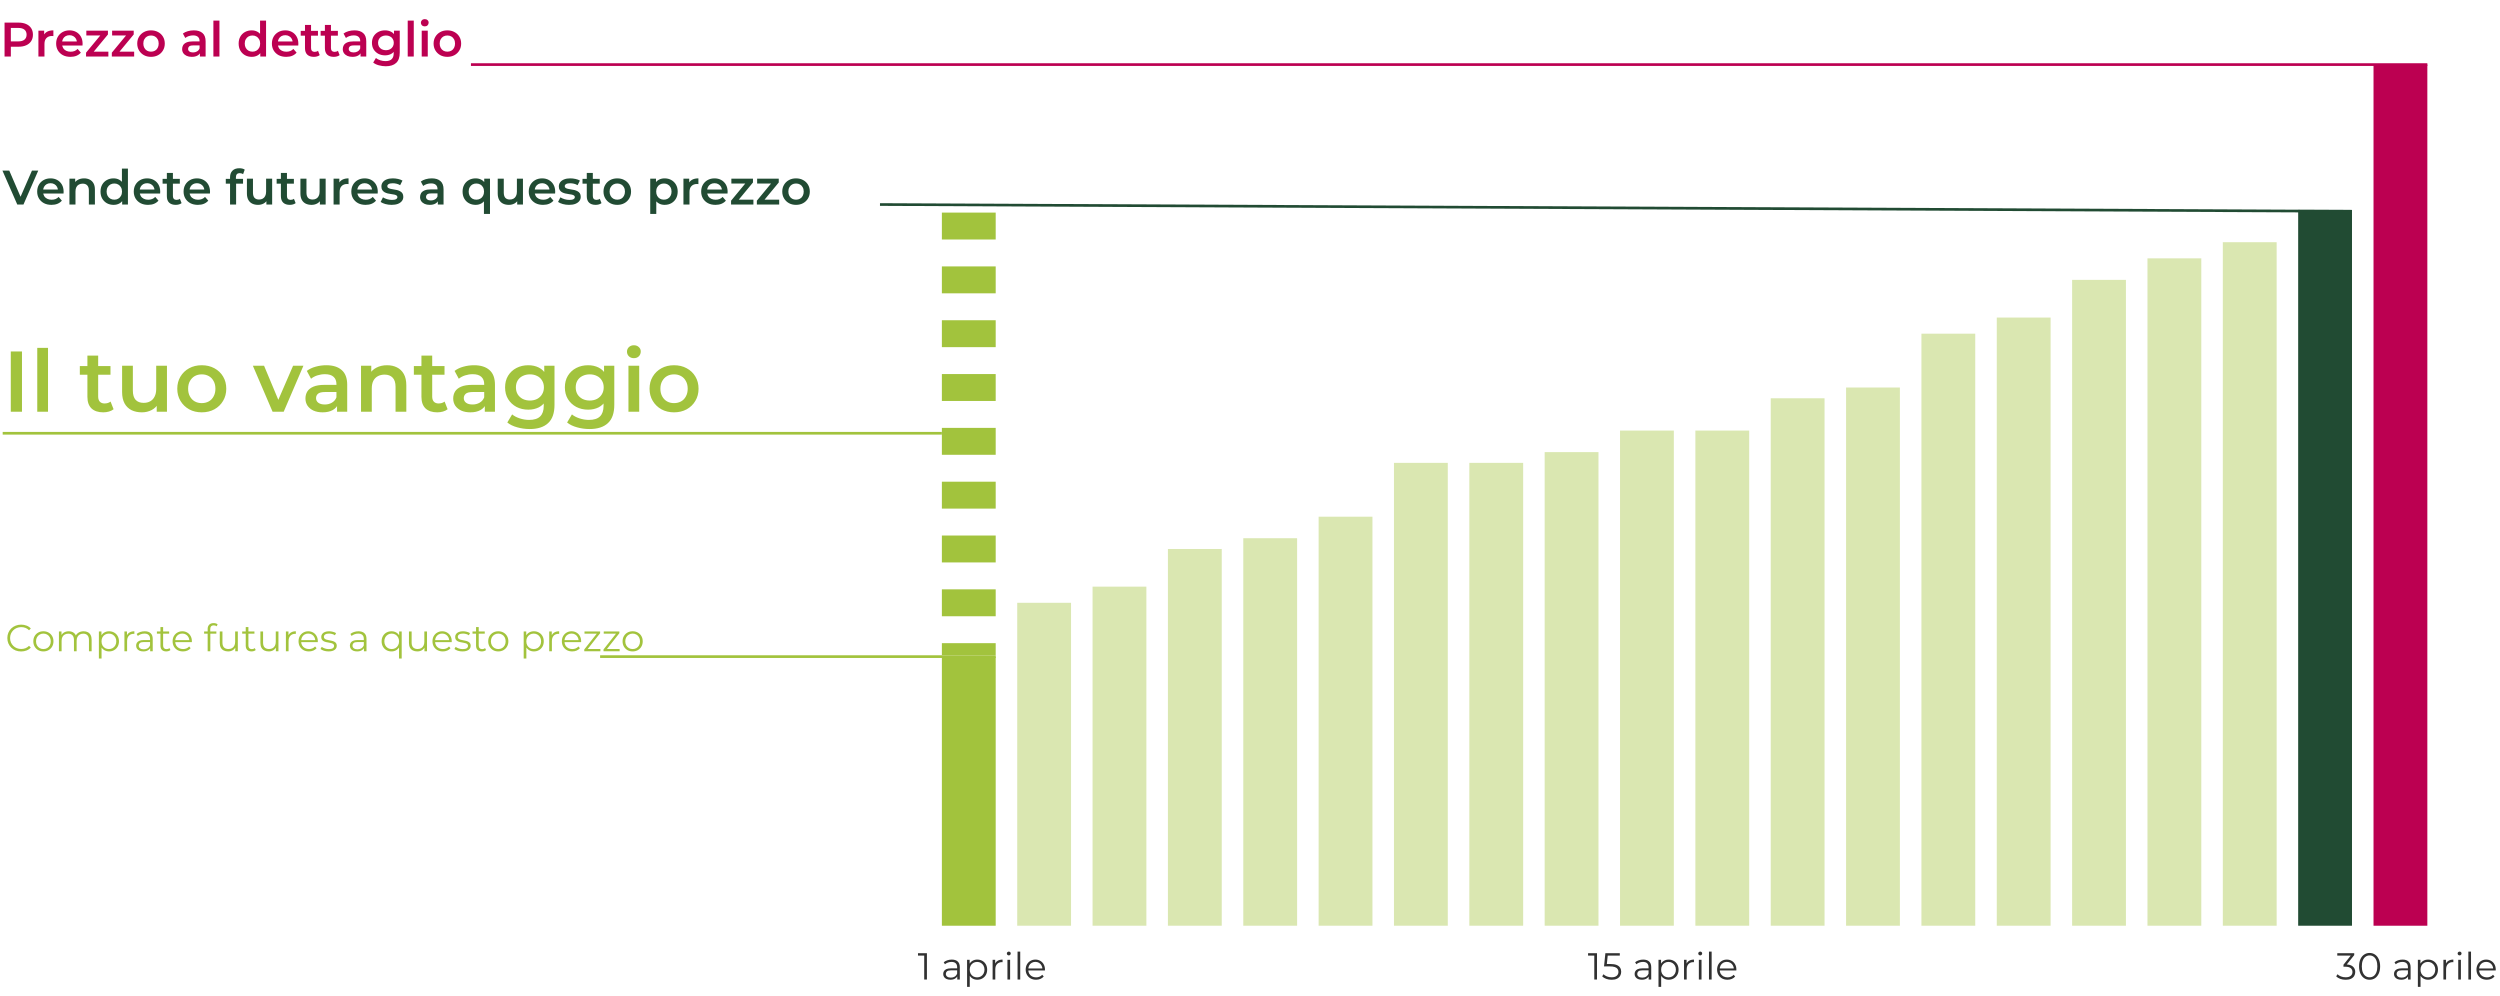 <svg width="929" height="370" viewBox="0 0 929 370" fill="none" xmlns="http://www.w3.org/2000/svg">
<rect x="902" y="344" width="20" height="320" transform="rotate(180 902 344)" fill="#BC0051"/>
<rect x="874" y="344" width="20" height="266" transform="rotate(180 874 344)" fill="#214B33"/>
<rect x="846" y="344" width="20" height="254" transform="rotate(180 846 344)" fill="#A2C33D" fill-opacity="0.4"/>
<rect x="818" y="344" width="20" height="248" transform="rotate(180 818 344)" fill="#A2C33D" fill-opacity="0.4"/>
<rect x="790" y="344" width="20" height="240" transform="rotate(180 790 344)" fill="#A2C33D" fill-opacity="0.4"/>
<rect x="762" y="344" width="20" height="226" transform="rotate(180 762 344)" fill="#A2C33D" fill-opacity="0.4"/>
<rect x="734" y="344" width="20" height="220" transform="rotate(180 734 344)" fill="#A2C33D" fill-opacity="0.4"/>
<rect x="706" y="344" width="20" height="200" transform="rotate(180 706 344)" fill="#A2C33D" fill-opacity="0.4"/>
<rect x="678" y="344" width="20" height="196" transform="rotate(180 678 344)" fill="#A2C33D" fill-opacity="0.4"/>
<rect x="650" y="344" width="20" height="184" transform="rotate(180 650 344)" fill="#A2C33D" fill-opacity="0.4"/>
<rect x="622" y="344" width="20" height="184" transform="rotate(180 622 344)" fill="#A2C33D" fill-opacity="0.4"/>
<rect x="594" y="344" width="20" height="176" transform="rotate(180 594 344)" fill="#A2C33D" fill-opacity="0.4"/>
<rect x="566" y="344" width="20" height="172" transform="rotate(180 566 344)" fill="#A2C33D" fill-opacity="0.4"/>
<rect x="538" y="344" width="20" height="172" transform="rotate(180 538 344)" fill="#A2C33D" fill-opacity="0.4"/>
<rect x="510" y="344" width="20" height="152" transform="rotate(180 510 344)" fill="#A2C33D" fill-opacity="0.4"/>
<rect x="482" y="344" width="20" height="144" transform="rotate(180 482 344)" fill="#A2C33D" fill-opacity="0.4"/>
<rect x="454" y="344" width="20" height="140" transform="rotate(180 454 344)" fill="#A2C33D" fill-opacity="0.4"/>
<rect x="426" y="344" width="20" height="126" transform="rotate(180 426 344)" fill="#A2C33D" fill-opacity="0.4"/>
<rect x="398" y="344" width="20" height="120" transform="rotate(180 398 344)" fill="#A2C33D" fill-opacity="0.4"/>
<rect x="370" y="344" width="20" height="100" transform="rotate(180 370 344)" fill="#A2C33D"/>
<path d="M360 79V243.5" stroke="#A2C33D" stroke-width="20" stroke-dasharray="10 10"/>
<path d="M7.852 242.084C7.115 242.084 6.433 241.963 5.808 241.72C5.183 241.468 4.641 241.118 4.184 240.67C3.727 240.222 3.367 239.695 3.106 239.088C2.854 238.481 2.728 237.819 2.728 237.1C2.728 236.381 2.854 235.719 3.106 235.112C3.367 234.505 3.727 233.978 4.184 233.53C4.651 233.082 5.197 232.737 5.822 232.494C6.447 232.242 7.129 232.116 7.866 232.116C8.575 232.116 9.243 232.237 9.868 232.48C10.493 232.713 11.021 233.068 11.45 233.544L10.792 234.202C10.391 233.791 9.947 233.497 9.462 233.32C8.977 233.133 8.454 233.04 7.894 233.04C7.306 233.04 6.76 233.143 6.256 233.348C5.752 233.544 5.313 233.829 4.94 234.202C4.567 234.566 4.273 234.995 4.058 235.49C3.853 235.975 3.75 236.512 3.75 237.1C3.75 237.688 3.853 238.229 4.058 238.724C4.273 239.209 4.567 239.639 4.94 240.012C5.313 240.376 5.752 240.661 6.256 240.866C6.76 241.062 7.306 241.16 7.894 241.16C8.454 241.16 8.977 241.067 9.462 240.88C9.947 240.693 10.391 240.395 10.792 239.984L11.45 240.642C11.021 241.118 10.493 241.477 9.868 241.72C9.243 241.963 8.571 242.084 7.852 242.084ZM16.116 242.07C15.407 242.07 14.768 241.911 14.198 241.594C13.638 241.267 13.195 240.824 12.868 240.264C12.542 239.695 12.378 239.046 12.378 238.318C12.378 237.581 12.542 236.932 12.868 236.372C13.195 235.812 13.638 235.373 14.198 235.056C14.758 234.739 15.398 234.58 16.116 234.58C16.844 234.58 17.488 234.739 18.048 235.056C18.618 235.373 19.061 235.812 19.378 236.372C19.705 236.932 19.868 237.581 19.868 238.318C19.868 239.046 19.705 239.695 19.378 240.264C19.061 240.824 18.618 241.267 18.048 241.594C17.479 241.911 16.835 242.07 16.116 242.07ZM16.116 241.188C16.648 241.188 17.12 241.071 17.53 240.838C17.941 240.595 18.263 240.259 18.496 239.83C18.739 239.391 18.86 238.887 18.86 238.318C18.86 237.739 18.739 237.235 18.496 236.806C18.263 236.377 17.941 236.045 17.53 235.812C17.12 235.569 16.653 235.448 16.13 235.448C15.608 235.448 15.141 235.569 14.73 235.812C14.32 236.045 13.993 236.377 13.75 236.806C13.508 237.235 13.386 237.739 13.386 238.318C13.386 238.887 13.508 239.391 13.75 239.83C13.993 240.259 14.32 240.595 14.73 240.838C15.141 241.071 15.603 241.188 16.116 241.188ZM31.082 234.58C31.679 234.58 32.197 234.697 32.636 234.93C33.084 235.154 33.429 235.499 33.672 235.966C33.924 236.433 34.05 237.021 34.05 237.73V242H33.056V237.828C33.056 237.053 32.869 236.47 32.496 236.078C32.132 235.677 31.614 235.476 30.942 235.476C30.438 235.476 29.999 235.583 29.626 235.798C29.262 236.003 28.977 236.307 28.772 236.708C28.576 237.1 28.478 237.576 28.478 238.136V242H27.484V237.828C27.484 237.053 27.297 236.47 26.924 236.078C26.55 235.677 26.028 235.476 25.356 235.476C24.861 235.476 24.427 235.583 24.054 235.798C23.68 236.003 23.391 236.307 23.186 236.708C22.99 237.1 22.892 237.576 22.892 238.136V242H21.898V234.65H22.85V236.638L22.696 236.288C22.92 235.756 23.279 235.341 23.774 235.042C24.278 234.734 24.87 234.58 25.552 234.58C26.27 234.58 26.882 234.762 27.386 235.126C27.89 235.481 28.216 236.017 28.366 236.736L27.974 236.582C28.188 235.985 28.566 235.504 29.108 235.14C29.658 234.767 30.316 234.58 31.082 234.58ZM40.539 242.07C39.905 242.07 39.331 241.925 38.817 241.636C38.304 241.337 37.893 240.913 37.585 240.362C37.287 239.802 37.137 239.121 37.137 238.318C37.137 237.515 37.287 236.839 37.585 236.288C37.884 235.728 38.29 235.303 38.803 235.014C39.317 234.725 39.895 234.58 40.539 234.58C41.239 234.58 41.865 234.739 42.415 235.056C42.975 235.364 43.414 235.803 43.731 236.372C44.049 236.932 44.207 237.581 44.207 238.318C44.207 239.065 44.049 239.718 43.731 240.278C43.414 240.838 42.975 241.277 42.415 241.594C41.865 241.911 41.239 242.07 40.539 242.07ZM36.745 244.716V234.65H37.697V236.862L37.599 238.332L37.739 239.816V244.716H36.745ZM40.469 241.188C40.992 241.188 41.459 241.071 41.869 240.838C42.28 240.595 42.607 240.259 42.849 239.83C43.092 239.391 43.213 238.887 43.213 238.318C43.213 237.749 43.092 237.249 42.849 236.82C42.607 236.391 42.28 236.055 41.869 235.812C41.459 235.569 40.992 235.448 40.469 235.448C39.947 235.448 39.475 235.569 39.055 235.812C38.645 236.055 38.318 236.391 38.075 236.82C37.842 237.249 37.725 237.749 37.725 238.318C37.725 238.887 37.842 239.391 38.075 239.83C38.318 240.259 38.645 240.595 39.055 240.838C39.475 241.071 39.947 241.188 40.469 241.188ZM46.234 242V234.65H47.186V236.652L47.088 236.302C47.293 235.742 47.638 235.317 48.124 235.028C48.609 234.729 49.211 234.58 49.93 234.58V235.546C49.892 235.546 49.855 235.546 49.818 235.546C49.78 235.537 49.743 235.532 49.706 235.532C48.931 235.532 48.324 235.77 47.886 236.246C47.447 236.713 47.228 237.38 47.228 238.248V242H46.234ZM55.803 242V240.376L55.761 240.11V237.394C55.761 236.769 55.583 236.288 55.228 235.952C54.883 235.616 54.365 235.448 53.675 235.448C53.199 235.448 52.746 235.527 52.316 235.686C51.887 235.845 51.523 236.055 51.224 236.316L50.776 235.574C51.15 235.257 51.598 235.014 52.12 234.846C52.643 234.669 53.194 234.58 53.773 234.58C54.724 234.58 55.457 234.818 55.971 235.294C56.493 235.761 56.755 236.475 56.755 237.436V242H55.803ZM53.269 242.07C52.718 242.07 52.237 241.981 51.827 241.804C51.425 241.617 51.117 241.365 50.903 241.048C50.688 240.721 50.581 240.348 50.581 239.928C50.581 239.545 50.669 239.2 50.846 238.892C51.033 238.575 51.332 238.323 51.742 238.136C52.163 237.94 52.722 237.842 53.422 237.842H55.956V238.584H53.45C52.741 238.584 52.246 238.71 51.967 238.962C51.696 239.214 51.56 239.527 51.56 239.9C51.56 240.32 51.724 240.656 52.05 240.908C52.377 241.16 52.834 241.286 53.422 241.286C53.983 241.286 54.463 241.16 54.864 240.908C55.275 240.647 55.574 240.273 55.761 239.788L55.984 240.474C55.798 240.959 55.471 241.347 55.005 241.636C54.547 241.925 53.968 242.07 53.269 242.07ZM61.778 242.07C61.088 242.07 60.556 241.883 60.182 241.51C59.809 241.137 59.622 240.609 59.622 239.928V233.026H60.616V239.872C60.616 240.301 60.724 240.633 60.938 240.866C61.162 241.099 61.48 241.216 61.89 241.216C62.329 241.216 62.693 241.09 62.982 240.838L63.332 241.552C63.136 241.729 62.898 241.86 62.618 241.944C62.348 242.028 62.068 242.07 61.778 242.07ZM58.306 235.476V234.65H62.856V235.476H58.306ZM68.004 242.07C67.239 242.07 66.567 241.911 65.988 241.594C65.409 241.267 64.957 240.824 64.63 240.264C64.303 239.695 64.14 239.046 64.14 238.318C64.14 237.59 64.294 236.946 64.602 236.386C64.919 235.826 65.349 235.387 65.89 235.07C66.441 234.743 67.057 234.58 67.738 234.58C68.429 234.58 69.04 234.739 69.572 235.056C70.113 235.364 70.538 235.803 70.846 236.372C71.154 236.932 71.308 237.581 71.308 238.318C71.308 238.365 71.303 238.416 71.294 238.472C71.294 238.519 71.294 238.57 71.294 238.626H64.896V237.884H70.762L70.37 238.178C70.37 237.646 70.253 237.175 70.02 236.764C69.796 236.344 69.488 236.017 69.096 235.784C68.704 235.551 68.251 235.434 67.738 235.434C67.234 235.434 66.781 235.551 66.38 235.784C65.979 236.017 65.666 236.344 65.442 236.764C65.218 237.184 65.106 237.665 65.106 238.206V238.36C65.106 238.92 65.227 239.415 65.47 239.844C65.722 240.264 66.067 240.595 66.506 240.838C66.954 241.071 67.463 241.188 68.032 241.188C68.48 241.188 68.895 241.109 69.278 240.95C69.67 240.791 70.006 240.549 70.286 240.222L70.846 240.866C70.519 241.258 70.109 241.557 69.614 241.762C69.129 241.967 68.592 242.07 68.004 242.07ZM77.163 242V233.726C77.163 233.073 77.355 232.545 77.737 232.144C78.12 231.743 78.671 231.542 79.389 231.542C79.669 231.542 79.94 231.579 80.201 231.654C80.463 231.729 80.682 231.845 80.859 232.004L80.523 232.746C80.383 232.625 80.22 232.536 80.033 232.48C79.847 232.415 79.646 232.382 79.431 232.382C79.011 232.382 78.689 232.499 78.465 232.732C78.241 232.965 78.129 233.311 78.129 233.768V234.888L78.157 235.35V242H77.163ZM75.847 235.476V234.65H80.397V235.476H75.847ZM84.778 242.07C84.152 242.07 83.606 241.953 83.139 241.72C82.673 241.487 82.309 241.137 82.047 240.67C81.796 240.203 81.669 239.62 81.669 238.92V234.65H82.663V238.808C82.663 239.592 82.855 240.185 83.237 240.586C83.629 240.978 84.175 241.174 84.876 241.174C85.389 241.174 85.832 241.071 86.206 240.866C86.588 240.651 86.877 240.343 87.073 239.942C87.279 239.541 87.382 239.06 87.382 238.5V234.65H88.376V242H87.424V239.984L87.578 240.348C87.344 240.889 86.98 241.314 86.486 241.622C86 241.921 85.431 242.07 84.778 242.07ZM93.47 242.07C92.779 242.07 92.247 241.883 91.874 241.51C91.5 241.137 91.314 240.609 91.314 239.928V233.026H92.308V239.872C92.308 240.301 92.415 240.633 92.63 240.866C92.854 241.099 93.171 241.216 93.582 241.216C94.02 241.216 94.384 241.09 94.674 240.838L95.024 241.552C94.828 241.729 94.59 241.86 94.31 241.944C94.039 242.028 93.759 242.07 93.47 242.07ZM89.998 235.476V234.65H94.548V235.476H89.998ZM99.871 242.07C99.246 242.07 98.7 241.953 98.233 241.72C97.767 241.487 97.403 241.137 97.141 240.67C96.889 240.203 96.763 239.62 96.763 238.92V234.65H97.757V238.808C97.757 239.592 97.949 240.185 98.331 240.586C98.723 240.978 99.269 241.174 99.969 241.174C100.483 241.174 100.926 241.071 101.299 240.866C101.682 240.651 101.971 240.343 102.167 239.942C102.373 239.541 102.475 239.06 102.475 238.5V234.65H103.469V242H102.517V239.984L102.671 240.348C102.438 240.889 102.074 241.314 101.579 241.622C101.094 241.921 100.525 242.07 99.871 242.07ZM106.24 242V234.65H107.192V236.652L107.094 236.302C107.299 235.742 107.644 235.317 108.13 235.028C108.615 234.729 109.217 234.58 109.936 234.58V235.546C109.898 235.546 109.861 235.546 109.824 235.546C109.786 235.537 109.749 235.532 109.712 235.532C108.937 235.532 108.33 235.77 107.892 236.246C107.453 236.713 107.234 237.38 107.234 238.248V242H106.24ZM114.803 242.07C114.038 242.07 113.366 241.911 112.787 241.594C112.208 241.267 111.756 240.824 111.429 240.264C111.102 239.695 110.939 239.046 110.939 238.318C110.939 237.59 111.093 236.946 111.401 236.386C111.718 235.826 112.148 235.387 112.689 235.07C113.24 234.743 113.856 234.58 114.537 234.58C115.228 234.58 115.839 234.739 116.371 235.056C116.912 235.364 117.337 235.803 117.645 236.372C117.953 236.932 118.107 237.581 118.107 238.318C118.107 238.365 118.102 238.416 118.093 238.472C118.093 238.519 118.093 238.57 118.093 238.626H111.695V237.884H117.561L117.169 238.178C117.169 237.646 117.052 237.175 116.819 236.764C116.595 236.344 116.287 236.017 115.895 235.784C115.503 235.551 115.05 235.434 114.537 235.434C114.033 235.434 113.58 235.551 113.179 235.784C112.778 236.017 112.465 236.344 112.241 236.764C112.017 237.184 111.905 237.665 111.905 238.206V238.36C111.905 238.92 112.026 239.415 112.269 239.844C112.521 240.264 112.866 240.595 113.305 240.838C113.753 241.071 114.262 241.188 114.831 241.188C115.279 241.188 115.694 241.109 116.077 240.95C116.469 240.791 116.805 240.549 117.085 240.222L117.645 240.866C117.318 241.258 116.908 241.557 116.413 241.762C115.928 241.967 115.391 242.07 114.803 242.07ZM122.104 242.07C121.497 242.07 120.923 241.986 120.382 241.818C119.841 241.641 119.416 241.421 119.108 241.16L119.556 240.376C119.855 240.6 120.237 240.796 120.704 240.964C121.171 241.123 121.661 241.202 122.174 241.202C122.874 241.202 123.378 241.095 123.686 240.88C123.994 240.656 124.148 240.362 124.148 239.998C124.148 239.727 124.059 239.517 123.882 239.368C123.714 239.209 123.49 239.093 123.21 239.018C122.93 238.934 122.617 238.864 122.272 238.808C121.927 238.752 121.581 238.687 121.236 238.612C120.9 238.537 120.592 238.43 120.312 238.29C120.032 238.141 119.803 237.94 119.626 237.688C119.458 237.436 119.374 237.1 119.374 236.68C119.374 236.279 119.486 235.919 119.71 235.602C119.934 235.285 120.261 235.037 120.69 234.86C121.129 234.673 121.661 234.58 122.286 234.58C122.762 234.58 123.238 234.645 123.714 234.776C124.19 234.897 124.582 235.061 124.89 235.266L124.456 236.064C124.129 235.84 123.779 235.681 123.406 235.588C123.033 235.485 122.659 235.434 122.286 235.434C121.623 235.434 121.133 235.551 120.816 235.784C120.508 236.008 120.354 236.297 120.354 236.652C120.354 236.932 120.438 237.151 120.606 237.31C120.783 237.469 121.012 237.595 121.292 237.688C121.581 237.772 121.894 237.842 122.23 237.898C122.575 237.954 122.916 238.024 123.252 238.108C123.597 238.183 123.91 238.29 124.19 238.43C124.479 238.561 124.708 238.752 124.876 239.004C125.053 239.247 125.142 239.569 125.142 239.97C125.142 240.399 125.021 240.773 124.778 241.09C124.545 241.398 124.199 241.641 123.742 241.818C123.294 241.986 122.748 242.07 122.104 242.07ZM135.236 242V240.376L135.194 240.11V237.394C135.194 236.769 135.017 236.288 134.662 235.952C134.317 235.616 133.799 235.448 133.108 235.448C132.632 235.448 132.179 235.527 131.75 235.686C131.321 235.845 130.957 236.055 130.658 236.316L130.21 235.574C130.583 235.257 131.031 235.014 131.554 234.846C132.077 234.669 132.627 234.58 133.206 234.58C134.158 234.58 134.891 234.818 135.404 235.294C135.927 235.761 136.188 236.475 136.188 237.436V242H135.236ZM132.702 242.07C132.151 242.07 131.671 241.981 131.26 241.804C130.859 241.617 130.551 241.365 130.336 241.048C130.121 240.721 130.014 240.348 130.014 239.928C130.014 239.545 130.103 239.2 130.28 238.892C130.467 238.575 130.765 238.323 131.176 238.136C131.596 237.94 132.156 237.842 132.856 237.842H135.39V238.584H132.884C132.175 238.584 131.68 238.71 131.4 238.962C131.129 239.214 130.994 239.527 130.994 239.9C130.994 240.32 131.157 240.656 131.484 240.908C131.811 241.16 132.268 241.286 132.856 241.286C133.416 241.286 133.897 241.16 134.298 240.908C134.709 240.647 135.007 240.273 135.194 239.788L135.418 240.474C135.231 240.959 134.905 241.347 134.438 241.636C133.981 241.925 133.402 242.07 132.702 242.07ZM145.478 242.07C144.778 242.07 144.148 241.911 143.588 241.594C143.037 241.277 142.603 240.838 142.286 240.278C141.969 239.718 141.81 239.065 141.81 238.318C141.81 237.581 141.969 236.932 142.286 236.372C142.603 235.803 143.037 235.364 143.588 235.056C144.148 234.739 144.778 234.58 145.478 234.58C146.131 234.58 146.71 234.725 147.214 235.014C147.727 235.303 148.133 235.728 148.432 236.288C148.731 236.839 148.88 237.515 148.88 238.318C148.88 239.121 148.726 239.802 148.418 240.362C148.119 240.913 147.713 241.337 147.2 241.636C146.696 241.925 146.122 242.07 145.478 242.07ZM145.548 241.188C146.071 241.188 146.537 241.071 146.948 240.838C147.368 240.595 147.695 240.259 147.928 239.83C148.171 239.391 148.292 238.887 148.292 238.318C148.292 237.749 148.171 237.249 147.928 236.82C147.695 236.391 147.368 236.055 146.948 235.812C146.537 235.569 146.071 235.448 145.548 235.448C145.035 235.448 144.573 235.569 144.162 235.812C143.751 236.055 143.425 236.391 143.182 236.82C142.939 237.249 142.818 237.749 142.818 238.318C142.818 238.887 142.939 239.391 143.182 239.83C143.425 240.259 143.751 240.595 144.162 240.838C144.573 241.071 145.035 241.188 145.548 241.188ZM148.278 244.716V239.816L148.418 238.332L148.32 236.862V234.65H149.272V244.716H148.278ZM155.078 242.07C154.453 242.07 153.907 241.953 153.44 241.72C152.974 241.487 152.61 241.137 152.348 240.67C152.096 240.203 151.97 239.62 151.97 238.92V234.65H152.964V238.808C152.964 239.592 153.156 240.185 153.538 240.586C153.93 240.978 154.476 241.174 155.176 241.174C155.69 241.174 156.133 241.071 156.506 240.866C156.889 240.651 157.178 240.343 157.374 239.942C157.58 239.541 157.682 239.06 157.682 238.5V234.65H158.676V242H157.724V239.984L157.878 240.348C157.645 240.889 157.281 241.314 156.786 241.622C156.301 241.921 155.732 242.07 155.078 242.07ZM164.569 242.07C163.803 242.07 163.131 241.911 162.553 241.594C161.974 241.267 161.521 240.824 161.195 240.264C160.868 239.695 160.705 239.046 160.705 238.318C160.705 237.59 160.859 236.946 161.167 236.386C161.484 235.826 161.913 235.387 162.455 235.07C163.005 234.743 163.621 234.58 164.303 234.58C164.993 234.58 165.605 234.739 166.137 235.056C166.678 235.364 167.103 235.803 167.411 236.372C167.719 236.932 167.873 237.581 167.873 238.318C167.873 238.365 167.868 238.416 167.859 238.472C167.859 238.519 167.859 238.57 167.859 238.626H161.461V237.884H167.327L166.935 238.178C166.935 237.646 166.818 237.175 166.585 236.764C166.361 236.344 166.053 236.017 165.661 235.784C165.269 235.551 164.816 235.434 164.303 235.434C163.799 235.434 163.346 235.551 162.945 235.784C162.543 236.017 162.231 236.344 162.007 236.764C161.783 237.184 161.671 237.665 161.671 238.206V238.36C161.671 238.92 161.792 239.415 162.035 239.844C162.287 240.264 162.632 240.595 163.071 240.838C163.519 241.071 164.027 241.188 164.597 241.188C165.045 241.188 165.46 241.109 165.843 240.95C166.235 240.791 166.571 240.549 166.851 240.222L167.411 240.866C167.084 241.258 166.673 241.557 166.179 241.762C165.693 241.967 165.157 242.07 164.569 242.07ZM171.87 242.07C171.263 242.07 170.689 241.986 170.148 241.818C169.606 241.641 169.182 241.421 168.874 241.16L169.322 240.376C169.62 240.6 170.003 240.796 170.47 240.964C170.936 241.123 171.426 241.202 171.94 241.202C172.64 241.202 173.144 241.095 173.452 240.88C173.76 240.656 173.914 240.362 173.914 239.998C173.914 239.727 173.825 239.517 173.648 239.368C173.48 239.209 173.256 239.093 172.976 239.018C172.696 238.934 172.383 238.864 172.038 238.808C171.692 238.752 171.347 238.687 171.002 238.612C170.666 238.537 170.358 238.43 170.078 238.29C169.798 238.141 169.569 237.94 169.392 237.688C169.224 237.436 169.14 237.1 169.14 236.68C169.14 236.279 169.252 235.919 169.476 235.602C169.7 235.285 170.026 235.037 170.456 234.86C170.894 234.673 171.426 234.58 172.052 234.58C172.528 234.58 173.004 234.645 173.48 234.776C173.956 234.897 174.348 235.061 174.656 235.266L174.222 236.064C173.895 235.84 173.545 235.681 173.172 235.588C172.798 235.485 172.425 235.434 172.052 235.434C171.389 235.434 170.899 235.551 170.582 235.784C170.274 236.008 170.12 236.297 170.12 236.652C170.12 236.932 170.204 237.151 170.372 237.31C170.549 237.469 170.778 237.595 171.058 237.688C171.347 237.772 171.66 237.842 171.996 237.898C172.341 237.954 172.682 238.024 173.018 238.108C173.363 238.183 173.676 238.29 173.956 238.43C174.245 238.561 174.474 238.752 174.642 239.004C174.819 239.247 174.908 239.569 174.908 239.97C174.908 240.399 174.786 240.773 174.544 241.09C174.31 241.398 173.965 241.641 173.508 241.818C173.06 241.986 172.514 242.07 171.87 242.07ZM179.056 242.07C178.365 242.07 177.833 241.883 177.46 241.51C177.086 241.137 176.9 240.609 176.9 239.928V233.026H177.894V239.872C177.894 240.301 178.001 240.633 178.216 240.866C178.44 241.099 178.757 241.216 179.168 241.216C179.606 241.216 179.97 241.09 180.26 240.838L180.61 241.552C180.414 241.729 180.176 241.86 179.896 241.944C179.625 242.028 179.345 242.07 179.056 242.07ZM175.584 235.476V234.65H180.134V235.476H175.584ZM185.155 242.07C184.446 242.07 183.807 241.911 183.237 241.594C182.677 241.267 182.234 240.824 181.907 240.264C181.581 239.695 181.417 239.046 181.417 238.318C181.417 237.581 181.581 236.932 181.907 236.372C182.234 235.812 182.677 235.373 183.237 235.056C183.797 234.739 184.437 234.58 185.155 234.58C185.883 234.58 186.527 234.739 187.087 235.056C187.657 235.373 188.1 235.812 188.417 236.372C188.744 236.932 188.907 237.581 188.907 238.318C188.907 239.046 188.744 239.695 188.417 240.264C188.1 240.824 187.657 241.267 187.087 241.594C186.518 241.911 185.874 242.07 185.155 242.07ZM185.155 241.188C185.687 241.188 186.159 241.071 186.569 240.838C186.98 240.595 187.302 240.259 187.535 239.83C187.778 239.391 187.899 238.887 187.899 238.318C187.899 237.739 187.778 237.235 187.535 236.806C187.302 236.377 186.98 236.045 186.569 235.812C186.159 235.569 185.692 235.448 185.169 235.448C184.647 235.448 184.18 235.569 183.769 235.812C183.359 236.045 183.032 236.377 182.789 236.806C182.547 237.235 182.425 237.739 182.425 238.318C182.425 238.887 182.547 239.391 182.789 239.83C183.032 240.259 183.359 240.595 183.769 240.838C184.18 241.071 184.642 241.188 185.155 241.188ZM198.395 242.07C197.76 242.07 197.186 241.925 196.673 241.636C196.16 241.337 195.749 240.913 195.441 240.362C195.142 239.802 194.993 239.121 194.993 238.318C194.993 237.515 195.142 236.839 195.441 236.288C195.74 235.728 196.146 235.303 196.659 235.014C197.172 234.725 197.751 234.58 198.395 234.58C199.095 234.58 199.72 234.739 200.271 235.056C200.831 235.364 201.27 235.803 201.587 236.372C201.904 236.932 202.063 237.581 202.063 238.318C202.063 239.065 201.904 239.718 201.587 240.278C201.27 240.838 200.831 241.277 200.271 241.594C199.72 241.911 199.095 242.07 198.395 242.07ZM194.601 244.716V234.65H195.553V236.862L195.455 238.332L195.595 239.816V244.716H194.601ZM198.325 241.188C198.848 241.188 199.314 241.071 199.725 240.838C200.136 240.595 200.462 240.259 200.705 239.83C200.948 239.391 201.069 238.887 201.069 238.318C201.069 237.749 200.948 237.249 200.705 236.82C200.462 236.391 200.136 236.055 199.725 235.812C199.314 235.569 198.848 235.448 198.325 235.448C197.802 235.448 197.331 235.569 196.911 235.812C196.5 236.055 196.174 236.391 195.931 236.82C195.698 237.249 195.581 237.749 195.581 238.318C195.581 238.887 195.698 239.391 195.931 239.83C196.174 240.259 196.5 240.595 196.911 240.838C197.331 241.071 197.802 241.188 198.325 241.188ZM204.089 242V234.65H205.041V236.652L204.943 236.302C205.148 235.742 205.494 235.317 205.979 235.028C206.464 234.729 207.066 234.58 207.785 234.58V235.546C207.748 235.546 207.71 235.546 207.673 235.546C207.636 235.537 207.598 235.532 207.561 235.532C206.786 235.532 206.18 235.77 205.741 236.246C205.302 236.713 205.083 237.38 205.083 238.248V242H204.089ZM212.653 242.07C211.887 242.07 211.215 241.911 210.637 241.594C210.058 241.267 209.605 240.824 209.279 240.264C208.952 239.695 208.789 239.046 208.789 238.318C208.789 237.59 208.943 236.946 209.251 236.386C209.568 235.826 209.997 235.387 210.539 235.07C211.089 234.743 211.705 234.58 212.387 234.58C213.077 234.58 213.689 234.739 214.221 235.056C214.762 235.364 215.187 235.803 215.495 236.372C215.803 236.932 215.957 237.581 215.957 238.318C215.957 238.365 215.952 238.416 215.943 238.472C215.943 238.519 215.943 238.57 215.943 238.626H209.545V237.884H215.411L215.019 238.178C215.019 237.646 214.902 237.175 214.669 236.764C214.445 236.344 214.137 236.017 213.745 235.784C213.353 235.551 212.9 235.434 212.387 235.434C211.883 235.434 211.43 235.551 211.029 235.784C210.627 236.017 210.315 236.344 210.091 236.764C209.867 237.184 209.755 237.665 209.755 238.206V238.36C209.755 238.92 209.876 239.415 210.119 239.844C210.371 240.264 210.716 240.595 211.155 240.838C211.603 241.071 212.111 241.188 212.681 241.188C213.129 241.188 213.544 241.109 213.927 240.95C214.319 240.791 214.655 240.549 214.935 240.222L215.495 240.866C215.168 241.258 214.757 241.557 214.263 241.762C213.777 241.967 213.241 242.07 212.653 242.07ZM217.113 242V241.342L222.013 235.14L222.223 235.476H217.197V234.65H223.007V235.294L218.121 241.51L217.869 241.174H223.105V242H217.113ZM224.264 242V241.342L229.164 235.14L229.374 235.476H224.348V234.65H230.158V235.294L225.272 241.51L225.02 241.174H230.256V242H224.264ZM235.085 242.07C234.376 242.07 233.736 241.911 233.167 241.594C232.607 241.267 232.164 240.824 231.837 240.264C231.51 239.695 231.347 239.046 231.347 238.318C231.347 237.581 231.51 236.932 231.837 236.372C232.164 235.812 232.607 235.373 233.167 235.056C233.727 234.739 234.366 234.58 235.085 234.58C235.813 234.58 236.457 234.739 237.017 235.056C237.586 235.373 238.03 235.812 238.347 236.372C238.674 236.932 238.837 237.581 238.837 238.318C238.837 239.046 238.674 239.695 238.347 240.264C238.03 240.824 237.586 241.267 237.017 241.594C236.448 241.911 235.804 242.07 235.085 242.07ZM235.085 241.188C235.617 241.188 236.088 241.071 236.499 240.838C236.91 240.595 237.232 240.259 237.465 239.83C237.708 239.391 237.829 238.887 237.829 238.318C237.829 237.739 237.708 237.235 237.465 236.806C237.232 236.377 236.91 236.045 236.499 235.812C236.088 235.569 235.622 235.448 235.099 235.448C234.576 235.448 234.11 235.569 233.699 235.812C233.288 236.045 232.962 236.377 232.719 236.806C232.476 237.235 232.355 237.739 232.355 238.318C232.355 238.887 232.476 239.391 232.719 239.83C232.962 240.259 233.288 240.595 233.699 240.838C234.11 241.071 234.572 241.188 235.085 241.188Z" fill="#A2C33D"/>
<path d="M223 244L370 244" stroke="#A2C33D"/>
<path d="M327 76L873.5 78.51" stroke="#214B33"/>
<path d="M6.418 76L0.91 63.4H3.448L8.362 74.794H6.904L11.872 63.4H14.212L8.722 76H6.418ZM19.123 76.126C18.055 76.126 17.119 75.916 16.315 75.496C15.523 75.064 14.905 74.476 14.461 73.732C14.029 72.988 13.813 72.142 13.813 71.194C13.813 70.234 14.023 69.388 14.443 68.656C14.875 67.912 15.463 67.33 16.207 66.91C16.963 66.49 17.821 66.28 18.781 66.28C19.717 66.28 20.551 66.484 21.283 66.892C22.015 67.3 22.591 67.876 23.011 68.62C23.431 69.364 23.641 70.24 23.641 71.248C23.641 71.344 23.635 71.452 23.623 71.572C23.623 71.692 23.617 71.806 23.605 71.914H15.595V70.42H22.417L21.535 70.888C21.547 70.336 21.433 69.85 21.193 69.43C20.953 69.01 20.623 68.68 20.203 68.44C19.795 68.2 19.321 68.08 18.781 68.08C18.229 68.08 17.743 68.2 17.323 68.44C16.915 68.68 16.591 69.016 16.351 69.448C16.123 69.868 16.009 70.366 16.009 70.942V71.302C16.009 71.878 16.141 72.388 16.405 72.832C16.669 73.276 17.041 73.618 17.521 73.858C18.001 74.098 18.553 74.218 19.177 74.218C19.717 74.218 20.203 74.134 20.635 73.966C21.067 73.798 21.451 73.534 21.787 73.174L22.993 74.56C22.561 75.064 22.015 75.454 21.355 75.73C20.707 75.994 19.963 76.126 19.123 76.126ZM31.256 66.28C32.024 66.28 32.708 66.43 33.308 66.73C33.92 67.03 34.4 67.492 34.748 68.116C35.096 68.728 35.27 69.52 35.27 70.492V76H33.02V70.78C33.02 69.928 32.816 69.292 32.408 68.872C32.012 68.452 31.454 68.242 30.734 68.242C30.206 68.242 29.738 68.35 29.33 68.566C28.922 68.782 28.604 69.106 28.376 69.538C28.16 69.958 28.052 70.492 28.052 71.14V76H25.802V66.388H27.944V68.98L27.566 68.188C27.902 67.576 28.388 67.108 29.024 66.784C29.672 66.448 30.416 66.28 31.256 66.28ZM42.21 76.126C41.286 76.126 40.452 75.922 39.708 75.514C38.976 75.094 38.4 74.518 37.98 73.786C37.56 73.054 37.35 72.19 37.35 71.194C37.35 70.198 37.56 69.334 37.98 68.602C38.4 67.87 38.976 67.3 39.708 66.892C40.452 66.484 41.286 66.28 42.21 66.28C43.014 66.28 43.734 66.46 44.37 66.82C45.006 67.168 45.51 67.702 45.882 68.422C46.254 69.142 46.44 70.066 46.44 71.194C46.44 72.31 46.26 73.234 45.9 73.966C45.54 74.686 45.042 75.226 44.406 75.586C43.77 75.946 43.038 76.126 42.21 76.126ZM42.48 74.2C43.02 74.2 43.5 74.08 43.92 73.84C44.352 73.6 44.694 73.252 44.946 72.796C45.21 72.34 45.342 71.806 45.342 71.194C45.342 70.57 45.21 70.036 44.946 69.592C44.694 69.136 44.352 68.788 43.92 68.548C43.5 68.308 43.02 68.188 42.48 68.188C41.94 68.188 41.454 68.308 41.022 68.548C40.602 68.788 40.26 69.136 39.996 69.592C39.744 70.036 39.618 70.57 39.618 71.194C39.618 71.806 39.744 72.34 39.996 72.796C40.26 73.252 40.602 73.6 41.022 73.84C41.454 74.08 41.94 74.2 42.48 74.2ZM45.396 76V73.732L45.486 71.176L45.306 68.62V62.644H47.538V76H45.396ZM55.017 76.126C53.949 76.126 53.013 75.916 52.209 75.496C51.417 75.064 50.799 74.476 50.355 73.732C49.923 72.988 49.707 72.142 49.707 71.194C49.707 70.234 49.917 69.388 50.337 68.656C50.769 67.912 51.357 67.33 52.101 66.91C52.857 66.49 53.715 66.28 54.675 66.28C55.611 66.28 56.445 66.484 57.177 66.892C57.909 67.3 58.485 67.876 58.905 68.62C59.325 69.364 59.535 70.24 59.535 71.248C59.535 71.344 59.529 71.452 59.517 71.572C59.517 71.692 59.511 71.806 59.499 71.914H51.489V70.42H58.311L57.429 70.888C57.441 70.336 57.327 69.85 57.087 69.43C56.847 69.01 56.517 68.68 56.097 68.44C55.689 68.2 55.215 68.08 54.675 68.08C54.123 68.08 53.637 68.2 53.217 68.44C52.809 68.68 52.485 69.016 52.245 69.448C52.017 69.868 51.903 70.366 51.903 70.942V71.302C51.903 71.878 52.035 72.388 52.299 72.832C52.563 73.276 52.935 73.618 53.415 73.858C53.895 74.098 54.447 74.218 55.071 74.218C55.611 74.218 56.097 74.134 56.529 73.966C56.961 73.798 57.345 73.534 57.681 73.174L58.887 74.56C58.455 75.064 57.909 75.454 57.249 75.73C56.601 75.994 55.857 76.126 55.017 76.126ZM65.315 76.126C64.259 76.126 63.443 75.856 62.867 75.316C62.291 74.764 62.003 73.954 62.003 72.886V64.264H64.253V72.832C64.253 73.288 64.367 73.642 64.595 73.894C64.835 74.146 65.165 74.272 65.585 74.272C66.089 74.272 66.509 74.14 66.845 73.876L67.475 75.478C67.211 75.694 66.887 75.856 66.503 75.964C66.119 76.072 65.723 76.126 65.315 76.126ZM60.419 68.26V66.46H66.827V68.26H60.419ZM73.527 76.126C72.459 76.126 71.523 75.916 70.719 75.496C69.927 75.064 69.309 74.476 68.865 73.732C68.433 72.988 68.217 72.142 68.217 71.194C68.217 70.234 68.427 69.388 68.847 68.656C69.279 67.912 69.867 67.33 70.611 66.91C71.367 66.49 72.225 66.28 73.185 66.28C74.121 66.28 74.955 66.484 75.687 66.892C76.419 67.3 76.995 67.876 77.415 68.62C77.835 69.364 78.045 70.24 78.045 71.248C78.045 71.344 78.039 71.452 78.027 71.572C78.027 71.692 78.021 71.806 78.009 71.914H69.999V70.42H76.821L75.939 70.888C75.951 70.336 75.837 69.85 75.597 69.43C75.357 69.01 75.027 68.68 74.607 68.44C74.199 68.2 73.725 68.08 73.185 68.08C72.633 68.08 72.147 68.2 71.727 68.44C71.319 68.68 70.995 69.016 70.755 69.448C70.527 69.868 70.413 70.366 70.413 70.942V71.302C70.413 71.878 70.545 72.388 70.809 72.832C71.073 73.276 71.445 73.618 71.925 73.858C72.405 74.098 72.957 74.218 73.581 74.218C74.121 74.218 74.607 74.134 75.039 73.966C75.471 73.798 75.855 73.534 76.191 73.174L77.397 74.56C76.965 75.064 76.419 75.454 75.759 75.73C75.111 75.994 74.367 76.126 73.527 76.126ZM85.487 76V65.848C85.487 64.84 85.781 64.036 86.369 63.436C86.969 62.824 87.821 62.518 88.925 62.518C89.321 62.518 89.693 62.56 90.041 62.644C90.401 62.728 90.701 62.86 90.941 63.04L90.329 64.732C90.161 64.6 89.969 64.504 89.753 64.444C89.537 64.372 89.315 64.336 89.087 64.336C88.619 64.336 88.265 64.468 88.025 64.732C87.785 64.984 87.665 65.368 87.665 65.884V66.964L87.737 67.972V76H85.487ZM83.903 68.26V66.46H90.311V68.26H83.903ZM95.894 76.126C95.078 76.126 94.358 75.976 93.734 75.676C93.11 75.364 92.624 74.896 92.276 74.272C91.928 73.636 91.754 72.838 91.754 71.878V66.388H94.004V71.572C94.004 72.436 94.196 73.084 94.58 73.516C94.976 73.936 95.534 74.146 96.254 74.146C96.782 74.146 97.238 74.038 97.622 73.822C98.018 73.606 98.324 73.282 98.54 72.85C98.768 72.418 98.882 71.884 98.882 71.248V66.388H101.132V76H98.99V73.408L99.368 74.2C99.044 74.824 98.57 75.304 97.946 75.64C97.322 75.964 96.638 76.126 95.894 76.126ZM107.696 76.126C106.64 76.126 105.824 75.856 105.248 75.316C104.672 74.764 104.384 73.954 104.384 72.886V64.264H106.634V72.832C106.634 73.288 106.748 73.642 106.976 73.894C107.216 74.146 107.546 74.272 107.966 74.272C108.47 74.272 108.89 74.14 109.226 73.876L109.856 75.478C109.592 75.694 109.268 75.856 108.884 75.964C108.5 76.072 108.104 76.126 107.696 76.126ZM102.8 68.26V66.46H109.208V68.26H102.8ZM115.774 76.126C114.958 76.126 114.238 75.976 113.614 75.676C112.99 75.364 112.504 74.896 112.156 74.272C111.808 73.636 111.634 72.838 111.634 71.878V66.388H113.884V71.572C113.884 72.436 114.076 73.084 114.46 73.516C114.856 73.936 115.414 74.146 116.134 74.146C116.662 74.146 117.118 74.038 117.502 73.822C117.898 73.606 118.204 73.282 118.42 72.85C118.648 72.418 118.762 71.884 118.762 71.248V66.388H121.012V76H118.87V73.408L119.248 74.2C118.924 74.824 118.45 75.304 117.826 75.64C117.202 75.964 116.518 76.126 115.774 76.126ZM123.958 76V66.388H126.1V69.034L125.848 68.26C126.136 67.612 126.586 67.12 127.198 66.784C127.822 66.448 128.596 66.28 129.52 66.28V68.422C129.424 68.398 129.334 68.386 129.25 68.386C129.166 68.374 129.082 68.368 128.998 68.368C128.146 68.368 127.468 68.62 126.964 69.124C126.46 69.616 126.208 70.354 126.208 71.338V76H123.958ZM135.859 76.126C134.791 76.126 133.855 75.916 133.051 75.496C132.259 75.064 131.641 74.476 131.197 73.732C130.765 72.988 130.549 72.142 130.549 71.194C130.549 70.234 130.759 69.388 131.179 68.656C131.611 67.912 132.199 67.33 132.943 66.91C133.699 66.49 134.557 66.28 135.517 66.28C136.453 66.28 137.287 66.484 138.019 66.892C138.751 67.3 139.327 67.876 139.747 68.62C140.167 69.364 140.377 70.24 140.377 71.248C140.377 71.344 140.371 71.452 140.359 71.572C140.359 71.692 140.353 71.806 140.341 71.914H132.331V70.42H139.153L138.271 70.888C138.283 70.336 138.169 69.85 137.929 69.43C137.689 69.01 137.359 68.68 136.939 68.44C136.531 68.2 136.057 68.08 135.517 68.08C134.965 68.08 134.479 68.2 134.059 68.44C133.651 68.68 133.327 69.016 133.087 69.448C132.859 69.868 132.745 70.366 132.745 70.942V71.302C132.745 71.878 132.877 72.388 133.141 72.832C133.405 73.276 133.777 73.618 134.257 73.858C134.737 74.098 135.289 74.218 135.913 74.218C136.453 74.218 136.939 74.134 137.371 73.966C137.803 73.798 138.187 73.534 138.523 73.174L139.729 74.56C139.297 75.064 138.751 75.454 138.091 75.73C137.443 75.994 136.699 76.126 135.859 76.126ZM145.509 76.126C144.705 76.126 143.931 76.024 143.187 75.82C142.455 75.604 141.873 75.346 141.441 75.046L142.305 73.336C142.737 73.612 143.253 73.84 143.853 74.02C144.453 74.2 145.053 74.29 145.653 74.29C146.361 74.29 146.871 74.194 147.183 74.002C147.507 73.81 147.669 73.552 147.669 73.228C147.669 72.964 147.561 72.766 147.345 72.634C147.129 72.49 146.847 72.382 146.499 72.31C146.151 72.238 145.761 72.172 145.329 72.112C144.909 72.052 144.483 71.974 144.051 71.878C143.631 71.77 143.247 71.62 142.899 71.428C142.551 71.224 142.269 70.954 142.053 70.618C141.837 70.282 141.729 69.838 141.729 69.286C141.729 68.674 141.903 68.146 142.25 67.702C142.599 67.246 143.085 66.898 143.708 66.658C144.345 66.406 145.095 66.28 145.959 66.28C146.607 66.28 147.261 66.352 147.921 66.496C148.581 66.64 149.127 66.844 149.559 67.108L148.695 68.818C148.239 68.542 147.777 68.356 147.309 68.26C146.853 68.152 146.397 68.098 145.941 68.098C145.257 68.098 144.747 68.2 144.411 68.404C144.087 68.608 143.925 68.866 143.925 69.178C143.925 69.466 144.033 69.682 144.249 69.826C144.465 69.97 144.747 70.084 145.095 70.168C145.443 70.252 145.827 70.324 146.247 70.384C146.679 70.432 147.105 70.51 147.525 70.618C147.945 70.726 148.329 70.876 148.677 71.068C149.037 71.248 149.325 71.506 149.541 71.842C149.757 72.178 149.865 72.616 149.865 73.156C149.865 73.756 149.685 74.278 149.325 74.722C148.977 75.166 148.479 75.514 147.831 75.766C147.183 76.006 146.409 76.126 145.509 76.126ZM162.699 76V74.056L162.573 73.642V70.24C162.573 69.58 162.375 69.07 161.979 68.71C161.583 68.338 160.983 68.152 160.179 68.152C159.639 68.152 159.105 68.236 158.577 68.404C158.061 68.572 157.623 68.806 157.263 69.106L156.381 67.468C156.897 67.072 157.509 66.778 158.217 66.586C158.937 66.382 159.681 66.28 160.449 66.28C161.841 66.28 162.915 66.616 163.671 67.288C164.439 67.948 164.823 68.974 164.823 70.366V76H162.699ZM159.675 76.126C158.955 76.126 158.325 76.006 157.785 75.766C157.245 75.514 156.825 75.172 156.525 74.74C156.237 74.296 156.093 73.798 156.093 73.246C156.093 72.706 156.219 72.22 156.471 71.788C156.735 71.356 157.161 71.014 157.749 70.762C158.337 70.51 159.117 70.384 160.089 70.384H162.879V71.878H160.251C159.483 71.878 158.967 72.004 158.703 72.256C158.439 72.496 158.307 72.796 158.307 73.156C158.307 73.564 158.469 73.888 158.793 74.128C159.117 74.368 159.567 74.488 160.143 74.488C160.695 74.488 161.187 74.362 161.619 74.11C162.063 73.858 162.381 73.486 162.573 72.994L162.951 74.344C162.735 74.908 162.345 75.346 161.781 75.658C161.229 75.97 160.527 76.126 159.675 76.126ZM176.753 76.126C175.829 76.126 174.995 75.922 174.251 75.514C173.519 75.106 172.943 74.536 172.523 73.804C172.103 73.06 171.893 72.19 171.893 71.194C171.893 70.198 172.103 69.334 172.523 68.602C172.943 67.87 173.519 67.3 174.251 66.892C174.995 66.484 175.829 66.28 176.753 66.28C177.581 66.28 178.307 66.46 178.931 66.82C179.567 67.168 180.065 67.702 180.425 68.422C180.797 69.142 180.983 70.066 180.983 71.194C180.983 72.31 180.791 73.234 180.407 73.966C180.035 74.686 179.531 75.226 178.895 75.586C178.259 75.946 177.545 76.126 176.753 76.126ZM177.005 74.2C177.545 74.2 178.031 74.08 178.463 73.84C178.895 73.6 179.237 73.252 179.489 72.796C179.741 72.34 179.867 71.806 179.867 71.194C179.867 70.57 179.741 70.036 179.489 69.592C179.237 69.136 178.895 68.788 178.463 68.548C178.031 68.308 177.545 68.188 177.005 68.188C176.465 68.188 175.979 68.308 175.547 68.548C175.127 68.788 174.791 69.136 174.539 69.592C174.287 70.036 174.161 70.57 174.161 71.194C174.161 71.806 174.287 72.34 174.539 72.796C174.791 73.252 175.127 73.6 175.547 73.84C175.979 74.08 176.465 74.2 177.005 74.2ZM179.831 79.492V73.768L180.011 71.212L179.939 68.656V66.388H182.081V79.492H179.831ZM189.093 76.126C188.277 76.126 187.557 75.976 186.933 75.676C186.309 75.364 185.823 74.896 185.475 74.272C185.127 73.636 184.953 72.838 184.953 71.878V66.388H187.203V71.572C187.203 72.436 187.395 73.084 187.779 73.516C188.175 73.936 188.733 74.146 189.453 74.146C189.981 74.146 190.437 74.038 190.821 73.822C191.217 73.606 191.523 73.282 191.739 72.85C191.967 72.418 192.081 71.884 192.081 71.248V66.388H194.331V76H192.189V73.408L192.567 74.2C192.243 74.824 191.769 75.304 191.145 75.64C190.521 75.964 189.837 76.126 189.093 76.126ZM201.795 76.126C200.727 76.126 199.791 75.916 198.987 75.496C198.195 75.064 197.577 74.476 197.133 73.732C196.701 72.988 196.485 72.142 196.485 71.194C196.485 70.234 196.695 69.388 197.115 68.656C197.547 67.912 198.135 67.33 198.879 66.91C199.635 66.49 200.493 66.28 201.453 66.28C202.389 66.28 203.223 66.484 203.955 66.892C204.687 67.3 205.263 67.876 205.683 68.62C206.103 69.364 206.313 70.24 206.313 71.248C206.313 71.344 206.307 71.452 206.295 71.572C206.295 71.692 206.289 71.806 206.277 71.914H198.267V70.42H205.089L204.207 70.888C204.219 70.336 204.105 69.85 203.865 69.43C203.625 69.01 203.295 68.68 202.875 68.44C202.467 68.2 201.993 68.08 201.453 68.08C200.901 68.08 200.415 68.2 199.995 68.44C199.587 68.68 199.263 69.016 199.023 69.448C198.795 69.868 198.681 70.366 198.681 70.942V71.302C198.681 71.878 198.813 72.388 199.077 72.832C199.341 73.276 199.713 73.618 200.193 73.858C200.673 74.098 201.225 74.218 201.849 74.218C202.389 74.218 202.875 74.134 203.307 73.966C203.739 73.798 204.123 73.534 204.459 73.174L205.665 74.56C205.233 75.064 204.687 75.454 204.027 75.73C203.379 75.994 202.635 76.126 201.795 76.126ZM211.444 76.126C210.64 76.126 209.866 76.024 209.122 75.82C208.39 75.604 207.808 75.346 207.376 75.046L208.24 73.336C208.672 73.612 209.188 73.84 209.788 74.02C210.388 74.2 210.988 74.29 211.588 74.29C212.296 74.29 212.806 74.194 213.118 74.002C213.442 73.81 213.604 73.552 213.604 73.228C213.604 72.964 213.496 72.766 213.28 72.634C213.064 72.49 212.782 72.382 212.434 72.31C212.086 72.238 211.696 72.172 211.264 72.112C210.844 72.052 210.418 71.974 209.986 71.878C209.566 71.77 209.182 71.62 208.834 71.428C208.486 71.224 208.204 70.954 207.988 70.618C207.772 70.282 207.664 69.838 207.664 69.286C207.664 68.674 207.838 68.146 208.186 67.702C208.534 67.246 209.02 66.898 209.644 66.658C210.28 66.406 211.03 66.28 211.894 66.28C212.542 66.28 213.196 66.352 213.856 66.496C214.516 66.64 215.062 66.844 215.494 67.108L214.63 68.818C214.174 68.542 213.712 68.356 213.244 68.26C212.788 68.152 212.332 68.098 211.876 68.098C211.192 68.098 210.682 68.2 210.346 68.404C210.022 68.608 209.86 68.866 209.86 69.178C209.86 69.466 209.968 69.682 210.184 69.826C210.4 69.97 210.682 70.084 211.03 70.168C211.378 70.252 211.762 70.324 212.182 70.384C212.614 70.432 213.04 70.51 213.46 70.618C213.88 70.726 214.264 70.876 214.612 71.068C214.972 71.248 215.26 71.506 215.476 71.842C215.692 72.178 215.8 72.616 215.8 73.156C215.8 73.756 215.62 74.278 215.26 74.722C214.912 75.166 214.414 75.514 213.766 75.766C213.118 76.006 212.344 76.126 211.444 76.126ZM221.356 76.126C220.3 76.126 219.484 75.856 218.908 75.316C218.332 74.764 218.044 73.954 218.044 72.886V64.264H220.294V72.832C220.294 73.288 220.408 73.642 220.636 73.894C220.876 74.146 221.206 74.272 221.626 74.272C222.13 74.272 222.55 74.14 222.886 73.876L223.516 75.478C223.252 75.694 222.928 75.856 222.544 75.964C222.16 76.072 221.764 76.126 221.356 76.126ZM216.46 68.26V66.46H222.868V68.26H216.46ZM229.37 76.126C228.386 76.126 227.51 75.916 226.742 75.496C225.974 75.064 225.368 74.476 224.924 73.732C224.48 72.988 224.258 72.142 224.258 71.194C224.258 70.234 224.48 69.388 224.924 68.656C225.368 67.912 225.974 67.33 226.742 66.91C227.51 66.49 228.386 66.28 229.37 66.28C230.366 66.28 231.248 66.49 232.016 66.91C232.796 67.33 233.402 67.906 233.834 68.638C234.278 69.37 234.5 70.222 234.5 71.194C234.5 72.142 234.278 72.988 233.834 73.732C233.402 74.476 232.796 75.064 232.016 75.496C231.248 75.916 230.366 76.126 229.37 76.126ZM229.37 74.2C229.922 74.2 230.414 74.08 230.846 73.84C231.278 73.6 231.614 73.252 231.854 72.796C232.106 72.34 232.232 71.806 232.232 71.194C232.232 70.57 232.106 70.036 231.854 69.592C231.614 69.136 231.278 68.788 230.846 68.548C230.414 68.308 229.928 68.188 229.388 68.188C228.836 68.188 228.344 68.308 227.912 68.548C227.492 68.788 227.156 69.136 226.904 69.592C226.652 70.036 226.526 70.57 226.526 71.194C226.526 71.806 226.652 72.34 226.904 72.796C227.156 73.252 227.492 73.6 227.912 73.84C228.344 74.08 228.83 74.2 229.37 74.2ZM246.954 76.126C246.174 76.126 245.46 75.946 244.812 75.586C244.176 75.226 243.666 74.686 243.282 73.966C242.91 73.234 242.724 72.31 242.724 71.194C242.724 70.066 242.904 69.142 243.264 68.422C243.636 67.702 244.14 67.168 244.776 66.82C245.412 66.46 246.138 66.28 246.954 66.28C247.902 66.28 248.736 66.484 249.456 66.892C250.188 67.3 250.764 67.87 251.184 68.602C251.616 69.334 251.832 70.198 251.832 71.194C251.832 72.19 251.616 73.06 251.184 73.804C250.764 74.536 250.188 75.106 249.456 75.514C248.736 75.922 247.902 76.126 246.954 76.126ZM241.626 79.492V66.388H243.768V68.656L243.696 71.212L243.876 73.768V79.492H241.626ZM246.702 74.2C247.242 74.2 247.722 74.08 248.142 73.84C248.574 73.6 248.916 73.252 249.168 72.796C249.42 72.34 249.546 71.806 249.546 71.194C249.546 70.57 249.42 70.036 249.168 69.592C248.916 69.136 248.574 68.788 248.142 68.548C247.722 68.308 247.242 68.188 246.702 68.188C246.162 68.188 245.676 68.308 245.244 68.548C244.812 68.788 244.47 69.136 244.218 69.592C243.966 70.036 243.84 70.57 243.84 71.194C243.84 71.806 243.966 72.34 244.218 72.796C244.47 73.252 244.812 73.6 245.244 73.84C245.676 74.08 246.162 74.2 246.702 74.2ZM253.966 76V66.388H256.108V69.034L255.856 68.26C256.144 67.612 256.594 67.12 257.206 66.784C257.83 66.448 258.604 66.28 259.528 66.28V68.422C259.432 68.398 259.342 68.386 259.258 68.386C259.174 68.374 259.09 68.368 259.006 68.368C258.154 68.368 257.476 68.62 256.972 69.124C256.468 69.616 256.216 70.354 256.216 71.338V76H253.966ZM265.867 76.126C264.799 76.126 263.863 75.916 263.059 75.496C262.267 75.064 261.649 74.476 261.205 73.732C260.773 72.988 260.557 72.142 260.557 71.194C260.557 70.234 260.767 69.388 261.187 68.656C261.619 67.912 262.207 67.33 262.951 66.91C263.707 66.49 264.565 66.28 265.525 66.28C266.461 66.28 267.295 66.484 268.027 66.892C268.759 67.3 269.335 67.876 269.755 68.62C270.175 69.364 270.385 70.24 270.385 71.248C270.385 71.344 270.379 71.452 270.367 71.572C270.367 71.692 270.361 71.806 270.349 71.914H262.339V70.42H269.161L268.279 70.888C268.291 70.336 268.177 69.85 267.937 69.43C267.697 69.01 267.367 68.68 266.947 68.44C266.539 68.2 266.065 68.08 265.525 68.08C264.973 68.08 264.487 68.2 264.067 68.44C263.659 68.68 263.335 69.016 263.095 69.448C262.867 69.868 262.753 70.366 262.753 70.942V71.302C262.753 71.878 262.885 72.388 263.149 72.832C263.413 73.276 263.785 73.618 264.265 73.858C264.745 74.098 265.297 74.218 265.921 74.218C266.461 74.218 266.947 74.134 267.379 73.966C267.811 73.798 268.195 73.534 268.531 73.174L269.737 74.56C269.305 75.064 268.759 75.454 268.099 75.73C267.451 75.994 266.707 76.126 265.867 76.126ZM271.666 76V74.578L277.588 67.414L278.002 68.188H271.774V66.388H279.802V67.81L273.88 74.974L273.43 74.2H279.964V76H271.666ZM281.247 76V74.578L287.169 67.414L287.583 68.188H281.355V66.388H289.383V67.81L283.461 74.974L283.011 74.2H289.545V76H281.247ZM295.798 76.126C294.814 76.126 293.938 75.916 293.17 75.496C292.402 75.064 291.796 74.476 291.352 73.732C290.908 72.988 290.686 72.142 290.686 71.194C290.686 70.234 290.908 69.388 291.352 68.656C291.796 67.912 292.402 67.33 293.17 66.91C293.938 66.49 294.814 66.28 295.798 66.28C296.794 66.28 297.676 66.49 298.444 66.91C299.224 67.33 299.83 67.906 300.262 68.638C300.706 69.37 300.928 70.222 300.928 71.194C300.928 72.142 300.706 72.988 300.262 73.732C299.83 74.476 299.224 75.064 298.444 75.496C297.676 75.916 296.794 76.126 295.798 76.126ZM295.798 74.2C296.35 74.2 296.842 74.08 297.274 73.84C297.706 73.6 298.042 73.252 298.282 72.796C298.534 72.34 298.66 71.806 298.66 71.194C298.66 70.57 298.534 70.036 298.282 69.592C298.042 69.136 297.706 68.788 297.274 68.548C296.842 68.308 296.356 68.188 295.816 68.188C295.264 68.188 294.772 68.308 294.34 68.548C293.92 68.788 293.584 69.136 293.332 69.592C293.08 70.036 292.954 70.57 292.954 71.194C292.954 71.806 293.08 72.34 293.332 72.796C293.584 73.252 293.92 73.6 294.34 73.84C294.772 74.08 295.258 74.2 295.798 74.2Z" fill="#214B33"/>
<path d="M175 24L902 24" stroke="#BC0051"/>
<path d="M1.692 21V8.4H6.876C7.992 8.4 8.946 8.58 9.738 8.94C10.542 9.3 11.16 9.816 11.592 10.488C12.024 11.16 12.24 11.958 12.24 12.882C12.24 13.806 12.024 14.604 11.592 15.276C11.16 15.948 10.542 16.464 9.738 16.824C8.946 17.184 7.992 17.364 6.876 17.364H2.988L4.032 16.266V21H1.692ZM4.032 16.518L2.988 15.384H6.768C7.8 15.384 8.574 15.168 9.09 14.736C9.618 14.292 9.882 13.674 9.882 12.882C9.882 12.078 9.618 11.46 9.09 11.028C8.574 10.596 7.8 10.38 6.768 10.38H2.988L4.032 9.228V16.518ZM14.273 21V11.388H16.415V14.034L16.163 13.26C16.451 12.612 16.901 12.12 17.513 11.784C18.137 11.448 18.911 11.28 19.835 11.28V13.422C19.739 13.398 19.649 13.386 19.565 13.386C19.481 13.374 19.397 13.368 19.313 13.368C18.461 13.368 17.783 13.62 17.279 14.124C16.775 14.616 16.523 15.354 16.523 16.338V21H14.273ZM26.174 21.126C25.106 21.126 24.17 20.916 23.366 20.496C22.574 20.064 21.956 19.476 21.512 18.732C21.08 17.988 20.864 17.142 20.864 16.194C20.864 15.234 21.074 14.388 21.494 13.656C21.926 12.912 22.514 12.33 23.258 11.91C24.014 11.49 24.872 11.28 25.832 11.28C26.768 11.28 27.602 11.484 28.334 11.892C29.066 12.3 29.642 12.876 30.062 13.62C30.482 14.364 30.692 15.24 30.692 16.248C30.692 16.344 30.686 16.452 30.674 16.572C30.674 16.692 30.668 16.806 30.656 16.914H22.646V15.42H29.468L28.586 15.888C28.598 15.336 28.484 14.85 28.244 14.43C28.004 14.01 27.674 13.68 27.254 13.44C26.846 13.2 26.372 13.08 25.832 13.08C25.28 13.08 24.794 13.2 24.374 13.44C23.966 13.68 23.642 14.016 23.402 14.448C23.174 14.868 23.06 15.366 23.06 15.942V16.302C23.06 16.878 23.192 17.388 23.456 17.832C23.72 18.276 24.092 18.618 24.572 18.858C25.052 19.098 25.604 19.218 26.228 19.218C26.768 19.218 27.254 19.134 27.686 18.966C28.118 18.798 28.502 18.534 28.838 18.174L30.044 19.56C29.612 20.064 29.066 20.454 28.406 20.73C27.758 20.994 27.014 21.126 26.174 21.126ZM31.973 21V19.578L37.895 12.414L38.309 13.188H32.081V11.388H40.109V12.81L34.187 19.974L33.737 19.2H40.271V21H31.973ZM41.553 21V19.578L47.475 12.414L47.889 13.188H41.661V11.388H49.689V12.81L43.767 19.974L43.317 19.2H49.851V21H41.553ZM56.105 21.126C55.121 21.126 54.245 20.916 53.477 20.496C52.709 20.064 52.103 19.476 51.659 18.732C51.215 17.988 50.993 17.142 50.993 16.194C50.993 15.234 51.215 14.388 51.659 13.656C52.103 12.912 52.709 12.33 53.477 11.91C54.245 11.49 55.121 11.28 56.105 11.28C57.101 11.28 57.983 11.49 58.751 11.91C59.531 12.33 60.137 12.906 60.569 13.638C61.013 14.37 61.235 15.222 61.235 16.194C61.235 17.142 61.013 17.988 60.569 18.732C60.137 19.476 59.531 20.064 58.751 20.496C57.983 20.916 57.101 21.126 56.105 21.126ZM56.105 19.2C56.657 19.2 57.149 19.08 57.581 18.84C58.013 18.6 58.349 18.252 58.589 17.796C58.841 17.34 58.967 16.806 58.967 16.194C58.967 15.57 58.841 15.036 58.589 14.592C58.349 14.136 58.013 13.788 57.581 13.548C57.149 13.308 56.663 13.188 56.123 13.188C55.571 13.188 55.079 13.308 54.647 13.548C54.227 13.788 53.891 14.136 53.639 14.592C53.387 15.036 53.261 15.57 53.261 16.194C53.261 16.806 53.387 17.34 53.639 17.796C53.891 18.252 54.227 18.6 54.647 18.84C55.079 19.08 55.565 19.2 56.105 19.2ZM74.283 21V19.056L74.157 18.642V15.24C74.157 14.58 73.959 14.07 73.563 13.71C73.167 13.338 72.567 13.152 71.763 13.152C71.223 13.152 70.689 13.236 70.161 13.404C69.645 13.572 69.207 13.806 68.847 14.106L67.965 12.468C68.481 12.072 69.093 11.778 69.801 11.586C70.521 11.382 71.265 11.28 72.033 11.28C73.425 11.28 74.499 11.616 75.255 12.288C76.023 12.948 76.407 13.974 76.407 15.366V21H74.283ZM71.259 21.126C70.539 21.126 69.909 21.006 69.369 20.766C68.829 20.514 68.409 20.172 68.109 19.74C67.821 19.296 67.677 18.798 67.677 18.246C67.677 17.706 67.803 17.22 68.055 16.788C68.319 16.356 68.745 16.014 69.333 15.762C69.921 15.51 70.701 15.384 71.673 15.384H74.463V16.878H71.835C71.067 16.878 70.551 17.004 70.287 17.256C70.023 17.496 69.891 17.796 69.891 18.156C69.891 18.564 70.053 18.888 70.377 19.128C70.701 19.368 71.151 19.488 71.727 19.488C72.279 19.488 72.771 19.362 73.203 19.11C73.647 18.858 73.965 18.486 74.157 17.994L74.535 19.344C74.319 19.908 73.929 20.346 73.365 20.658C72.813 20.97 72.111 21.126 71.259 21.126ZM79.294 21V7.644H81.544V21H79.294ZM93.54 21.126C92.616 21.126 91.782 20.922 91.038 20.514C90.306 20.094 89.73 19.518 89.31 18.786C88.89 18.054 88.68 17.19 88.68 16.194C88.68 15.198 88.89 14.334 89.31 13.602C89.73 12.87 90.306 12.3 91.038 11.892C91.782 11.484 92.616 11.28 93.54 11.28C94.344 11.28 95.064 11.46 95.7 11.82C96.336 12.168 96.84 12.702 97.212 13.422C97.584 14.142 97.77 15.066 97.77 16.194C97.77 17.31 97.59 18.234 97.23 18.966C96.87 19.686 96.372 20.226 95.736 20.586C95.1 20.946 94.368 21.126 93.54 21.126ZM93.81 19.2C94.35 19.2 94.83 19.08 95.25 18.84C95.682 18.6 96.024 18.252 96.276 17.796C96.54 17.34 96.672 16.806 96.672 16.194C96.672 15.57 96.54 15.036 96.276 14.592C96.024 14.136 95.682 13.788 95.25 13.548C94.83 13.308 94.35 13.188 93.81 13.188C93.27 13.188 92.784 13.308 92.352 13.548C91.932 13.788 91.59 14.136 91.326 14.592C91.074 15.036 90.948 15.57 90.948 16.194C90.948 16.806 91.074 17.34 91.326 17.796C91.59 18.252 91.932 18.6 92.352 18.84C92.784 19.08 93.27 19.2 93.81 19.2ZM96.726 21V18.732L96.816 16.176L96.636 13.62V7.644H98.868V21H96.726ZM106.348 21.126C105.28 21.126 104.344 20.916 103.54 20.496C102.748 20.064 102.13 19.476 101.686 18.732C101.254 17.988 101.038 17.142 101.038 16.194C101.038 15.234 101.248 14.388 101.668 13.656C102.1 12.912 102.688 12.33 103.432 11.91C104.188 11.49 105.046 11.28 106.006 11.28C106.942 11.28 107.776 11.484 108.508 11.892C109.24 12.3 109.816 12.876 110.236 13.62C110.656 14.364 110.866 15.24 110.866 16.248C110.866 16.344 110.86 16.452 110.848 16.572C110.848 16.692 110.842 16.806 110.83 16.914H102.82V15.42H109.642L108.76 15.888C108.772 15.336 108.658 14.85 108.418 14.43C108.178 14.01 107.848 13.68 107.428 13.44C107.02 13.2 106.546 13.08 106.006 13.08C105.454 13.08 104.968 13.2 104.548 13.44C104.14 13.68 103.816 14.016 103.576 14.448C103.348 14.868 103.234 15.366 103.234 15.942V16.302C103.234 16.878 103.366 17.388 103.63 17.832C103.894 18.276 104.266 18.618 104.746 18.858C105.226 19.098 105.778 19.218 106.402 19.218C106.942 19.218 107.428 19.134 107.86 18.966C108.292 18.798 108.676 18.534 109.012 18.174L110.218 19.56C109.786 20.064 109.24 20.454 108.58 20.73C107.932 20.994 107.188 21.126 106.348 21.126ZM116.645 21.126C115.589 21.126 114.773 20.856 114.197 20.316C113.621 19.764 113.333 18.954 113.333 17.886V9.264H115.583V17.832C115.583 18.288 115.697 18.642 115.925 18.894C116.165 19.146 116.495 19.272 116.915 19.272C117.419 19.272 117.839 19.14 118.175 18.876L118.805 20.478C118.541 20.694 118.217 20.856 117.833 20.964C117.449 21.072 117.053 21.126 116.645 21.126ZM111.749 13.26V11.46H118.157V13.26H111.749ZM124.045 21.126C122.989 21.126 122.173 20.856 121.597 20.316C121.021 19.764 120.733 18.954 120.733 17.886V9.264H122.983V17.832C122.983 18.288 123.097 18.642 123.325 18.894C123.565 19.146 123.895 19.272 124.315 19.272C124.819 19.272 125.239 19.14 125.575 18.876L126.205 20.478C125.941 20.694 125.617 20.856 125.233 20.964C124.849 21.072 124.453 21.126 124.045 21.126ZM119.149 13.26V11.46H125.557V13.26H119.149ZM133.978 21V19.056L133.852 18.642V15.24C133.852 14.58 133.654 14.07 133.258 13.71C132.862 13.338 132.262 13.152 131.458 13.152C130.918 13.152 130.384 13.236 129.856 13.404C129.34 13.572 128.902 13.806 128.542 14.106L127.66 12.468C128.176 12.072 128.788 11.778 129.496 11.586C130.216 11.382 130.96 11.28 131.728 11.28C133.12 11.28 134.194 11.616 134.95 12.288C135.718 12.948 136.102 13.974 136.102 15.366V21H133.978ZM130.954 21.126C130.234 21.126 129.604 21.006 129.064 20.766C128.524 20.514 128.104 20.172 127.804 19.74C127.516 19.296 127.372 18.798 127.372 18.246C127.372 17.706 127.498 17.22 127.75 16.788C128.014 16.356 128.44 16.014 129.028 15.762C129.616 15.51 130.396 15.384 131.368 15.384H134.158V16.878H131.53C130.762 16.878 130.246 17.004 129.982 17.256C129.718 17.496 129.586 17.796 129.586 18.156C129.586 18.564 129.748 18.888 130.072 19.128C130.396 19.368 130.846 19.488 131.422 19.488C131.974 19.488 132.466 19.362 132.898 19.11C133.342 18.858 133.66 18.486 133.852 17.994L134.23 19.344C134.014 19.908 133.624 20.346 133.06 20.658C132.508 20.97 131.806 21.126 130.954 21.126ZM143.363 24.618C142.475 24.618 141.605 24.498 140.753 24.258C139.913 24.03 139.223 23.694 138.683 23.25L139.691 21.558C140.111 21.906 140.639 22.182 141.275 22.386C141.923 22.602 142.577 22.71 143.237 22.71C144.293 22.71 145.067 22.464 145.559 21.972C146.051 21.492 146.297 20.766 146.297 19.794V18.084L146.477 15.906L146.405 13.728V11.388H148.547V19.542C148.547 21.282 148.103 22.56 147.215 23.376C146.327 24.204 145.043 24.618 143.363 24.618ZM143.075 20.568C142.163 20.568 141.335 20.376 140.591 19.992C139.859 19.596 139.277 19.05 138.845 18.354C138.425 17.658 138.215 16.842 138.215 15.906C138.215 14.982 138.425 14.172 138.845 13.476C139.277 12.78 139.859 12.24 140.591 11.856C141.335 11.472 142.163 11.28 143.075 11.28C143.891 11.28 144.623 11.442 145.271 11.766C145.919 12.09 146.435 12.594 146.819 13.278C147.215 13.962 147.413 14.838 147.413 15.906C147.413 16.974 147.215 17.856 146.819 18.552C146.435 19.236 145.919 19.746 145.271 20.082C144.623 20.406 143.891 20.568 143.075 20.568ZM143.417 18.66C143.981 18.66 144.485 18.546 144.929 18.318C145.373 18.078 145.715 17.754 145.955 17.346C146.207 16.926 146.333 16.446 146.333 15.906C146.333 15.366 146.207 14.892 145.955 14.484C145.715 14.064 145.373 13.746 144.929 13.53C144.485 13.302 143.981 13.188 143.417 13.188C142.853 13.188 142.343 13.302 141.887 13.53C141.443 13.746 141.095 14.064 140.843 14.484C140.603 14.892 140.483 15.366 140.483 15.906C140.483 16.446 140.603 16.926 140.843 17.346C141.095 17.754 141.443 18.078 141.887 18.318C142.343 18.546 142.853 18.66 143.417 18.66ZM151.505 21V7.644H153.755V21H151.505ZM156.708 21V11.388H158.958V21H156.708ZM157.842 9.804C157.422 9.804 157.074 9.672 156.798 9.408C156.534 9.144 156.402 8.826 156.402 8.454C156.402 8.07 156.534 7.752 156.798 7.5C157.074 7.236 157.422 7.104 157.842 7.104C158.262 7.104 158.604 7.23 158.868 7.482C159.144 7.722 159.282 8.028 159.282 8.4C159.282 8.796 159.15 9.132 158.886 9.408C158.622 9.672 158.274 9.804 157.842 9.804ZM166.232 21.126C165.248 21.126 164.372 20.916 163.604 20.496C162.836 20.064 162.23 19.476 161.786 18.732C161.342 17.988 161.12 17.142 161.12 16.194C161.12 15.234 161.342 14.388 161.786 13.656C162.23 12.912 162.836 12.33 163.604 11.91C164.372 11.49 165.248 11.28 166.232 11.28C167.228 11.28 168.11 11.49 168.878 11.91C169.658 12.33 170.264 12.906 170.696 13.638C171.14 14.37 171.362 15.222 171.362 16.194C171.362 17.142 171.14 17.988 170.696 18.732C170.264 19.476 169.658 20.064 168.878 20.496C168.11 20.916 167.228 21.126 166.232 21.126ZM166.232 19.2C166.784 19.2 167.276 19.08 167.708 18.84C168.14 18.6 168.476 18.252 168.716 17.796C168.968 17.34 169.094 16.806 169.094 16.194C169.094 15.57 168.968 15.036 168.716 14.592C168.476 14.136 168.14 13.788 167.708 13.548C167.276 13.308 166.79 13.188 166.25 13.188C165.698 13.188 165.206 13.308 164.774 13.548C164.354 13.788 164.018 14.136 163.766 14.592C163.514 15.036 163.388 15.57 163.388 16.194C163.388 16.806 163.514 17.34 163.766 17.796C164.018 18.252 164.354 18.6 164.774 18.84C165.206 19.08 165.692 19.2 166.232 19.2Z" fill="#BC0051"/>
<path d="M350 161L1 161" stroke="#A2C33D"/>
<path d="M4.008 153V130.6H8.168V153H4.008ZM13.843 153V129.256H17.843V153H13.843ZM38.368 153.224C36.491 153.224 35.041 152.744 34.017 151.784C32.992 150.803 32.48 149.363 32.48 147.464V132.136H36.48V147.368C36.48 148.179 36.683 148.808 37.089 149.256C37.515 149.704 38.102 149.928 38.849 149.928C39.745 149.928 40.491 149.693 41.089 149.224L42.209 152.072C41.739 152.456 41.163 152.744 40.48 152.936C39.798 153.128 39.094 153.224 38.368 153.224ZM29.665 139.24V136.04H41.056V139.24H29.665ZM52.731 153.224C51.28 153.224 50 152.957 48.891 152.424C47.782 151.869 46.918 151.037 46.299 149.928C45.68 148.797 45.371 147.379 45.371 145.672V135.912H49.371V145.128C49.371 146.664 49.712 147.816 50.395 148.584C51.099 149.331 52.091 149.704 53.371 149.704C54.31 149.704 55.12 149.512 55.803 149.128C56.507 148.744 57.051 148.168 57.435 147.4C57.84 146.632 58.043 145.683 58.043 144.552V135.912H62.043V153H58.235V148.392L58.907 149.8C58.331 150.909 57.488 151.763 56.379 152.36C55.27 152.936 54.054 153.224 52.731 153.224ZM74.96 153.224C73.211 153.224 71.654 152.851 70.288 152.104C68.923 151.336 67.846 150.291 67.056 148.968C66.267 147.645 65.872 146.141 65.872 144.456C65.872 142.749 66.267 141.245 67.056 139.944C67.846 138.621 68.923 137.587 70.288 136.84C71.654 136.093 73.211 135.72 74.96 135.72C76.731 135.72 78.299 136.093 79.664 136.84C81.051 137.587 82.128 138.611 82.896 139.912C83.686 141.213 84.08 142.728 84.08 144.456C84.08 146.141 83.686 147.645 82.896 148.968C82.128 150.291 81.051 151.336 79.664 152.104C78.299 152.851 76.731 153.224 74.96 153.224ZM74.96 149.8C75.942 149.8 76.816 149.587 77.584 149.16C78.352 148.733 78.95 148.115 79.376 147.304C79.824 146.493 80.048 145.544 80.048 144.456C80.048 143.347 79.824 142.397 79.376 141.608C78.95 140.797 78.352 140.179 77.584 139.752C76.816 139.325 75.952 139.112 74.992 139.112C74.011 139.112 73.136 139.325 72.368 139.752C71.622 140.179 71.024 140.797 70.576 141.608C70.128 142.397 69.904 143.347 69.904 144.456C69.904 145.544 70.128 146.493 70.576 147.304C71.024 148.115 71.622 148.733 72.368 149.16C73.136 149.587 74 149.8 74.96 149.8ZM101.293 153L93.965 135.912H98.125L104.429 150.984H102.381L108.909 135.912H112.749L105.421 153H101.293ZM125.246 153V149.544L125.022 148.808V142.76C125.022 141.587 124.67 140.68 123.966 140.04C123.262 139.379 122.195 139.048 120.766 139.048C119.806 139.048 118.856 139.197 117.918 139.496C117 139.795 116.222 140.211 115.582 140.744L114.014 137.832C114.931 137.128 116.019 136.605 117.278 136.264C118.558 135.901 119.88 135.72 121.246 135.72C123.72 135.72 125.63 136.317 126.974 137.512C128.339 138.685 129.022 140.509 129.022 142.984V153H125.246ZM119.87 153.224C118.59 153.224 117.47 153.011 116.51 152.584C115.55 152.136 114.803 151.528 114.27 150.76C113.758 149.971 113.502 149.085 113.502 148.104C113.502 147.144 113.726 146.28 114.174 145.512C114.643 144.744 115.4 144.136 116.446 143.688C117.491 143.24 118.878 143.016 120.606 143.016H125.566V145.672H120.894C119.528 145.672 118.611 145.896 118.142 146.344C117.672 146.771 117.438 147.304 117.438 147.944C117.438 148.669 117.726 149.245 118.302 149.672C118.878 150.099 119.678 150.312 120.702 150.312C121.683 150.312 122.558 150.088 123.326 149.64C124.115 149.192 124.68 148.531 125.022 147.656L125.694 150.056C125.31 151.059 124.616 151.837 123.614 152.392C122.632 152.947 121.384 153.224 119.87 153.224ZM143.851 135.72C145.217 135.72 146.433 135.987 147.499 136.52C148.587 137.053 149.441 137.875 150.059 138.984C150.678 140.072 150.987 141.48 150.987 143.208V153H146.987V143.72C146.987 142.205 146.625 141.075 145.899 140.328C145.195 139.581 144.203 139.208 142.923 139.208C141.985 139.208 141.153 139.4 140.427 139.784C139.702 140.168 139.137 140.744 138.731 141.512C138.347 142.259 138.155 143.208 138.155 144.36V153H134.155V135.912H137.963V140.52L137.291 139.112C137.889 138.024 138.753 137.192 139.883 136.616C141.035 136.019 142.358 135.72 143.851 135.72ZM162.494 153.224C160.616 153.224 159.166 152.744 158.141 151.784C157.118 150.803 156.606 149.363 156.606 147.464V132.136H160.606V147.368C160.606 148.179 160.808 148.808 161.214 149.256C161.64 149.704 162.227 149.928 162.974 149.928C163.87 149.928 164.616 149.693 165.214 149.224L166.334 152.072C165.864 152.456 165.288 152.744 164.606 152.936C163.923 153.128 163.219 153.224 162.494 153.224ZM153.79 139.24V136.04H165.182V139.24H153.79ZM180.152 153V149.544L179.928 148.808V142.76C179.928 141.587 179.576 140.68 178.872 140.04C178.168 139.379 177.101 139.048 175.672 139.048C174.712 139.048 173.763 139.197 172.824 139.496C171.907 139.795 171.128 140.211 170.488 140.744L168.92 137.832C169.837 137.128 170.925 136.605 172.184 136.264C173.464 135.901 174.787 135.72 176.152 135.72C178.627 135.72 180.536 136.317 181.88 137.512C183.245 138.685 183.928 140.509 183.928 142.984V153H180.152ZM174.776 153.224C173.496 153.224 172.376 153.011 171.416 152.584C170.456 152.136 169.709 151.528 169.176 150.76C168.664 149.971 168.408 149.085 168.408 148.104C168.408 147.144 168.632 146.28 169.08 145.512C169.549 144.744 170.307 144.136 171.352 143.688C172.397 143.24 173.784 143.016 175.512 143.016H180.472V145.672H175.8C174.435 145.672 173.517 145.896 173.048 146.344C172.579 146.771 172.344 147.304 172.344 147.944C172.344 148.669 172.632 149.245 173.208 149.672C173.784 150.099 174.584 150.312 175.608 150.312C176.589 150.312 177.464 150.088 178.232 149.64C179.021 149.192 179.587 148.531 179.928 147.656L180.6 150.056C180.216 151.059 179.523 151.837 178.52 152.392C177.539 152.947 176.291 153.224 174.776 153.224ZM196.837 159.432C195.258 159.432 193.711 159.219 192.197 158.792C190.703 158.387 189.477 157.789 188.517 157L190.309 153.992C191.055 154.611 191.994 155.101 193.125 155.464C194.277 155.848 195.439 156.04 196.613 156.04C198.49 156.04 199.866 155.603 200.741 154.728C201.615 153.875 202.053 152.584 202.053 150.856V147.816L202.373 143.944L202.245 140.072V135.912H206.053V150.408C206.053 153.501 205.263 155.773 203.685 157.224C202.106 158.696 199.823 159.432 196.837 159.432ZM196.325 152.232C194.703 152.232 193.231 151.891 191.909 151.208C190.607 150.504 189.573 149.533 188.805 148.296C188.058 147.059 187.685 145.608 187.685 143.944C187.685 142.301 188.058 140.861 188.805 139.624C189.573 138.387 190.607 137.427 191.909 136.744C193.231 136.061 194.703 135.72 196.325 135.72C197.775 135.72 199.077 136.008 200.229 136.584C201.381 137.16 202.298 138.056 202.981 139.272C203.685 140.488 204.037 142.045 204.037 143.944C204.037 145.843 203.685 147.411 202.981 148.648C202.298 149.864 201.381 150.771 200.229 151.368C199.077 151.944 197.775 152.232 196.325 152.232ZM196.933 148.84C197.935 148.84 198.831 148.637 199.621 148.232C200.41 147.805 201.018 147.229 201.445 146.504C201.893 145.757 202.117 144.904 202.117 143.944C202.117 142.984 201.893 142.141 201.445 141.416C201.018 140.669 200.41 140.104 199.621 139.72C198.831 139.315 197.935 139.112 196.933 139.112C195.93 139.112 195.023 139.315 194.213 139.72C193.423 140.104 192.805 140.669 192.357 141.416C191.93 142.141 191.717 142.984 191.717 143.944C191.717 144.904 191.93 145.757 192.357 146.504C192.805 147.229 193.423 147.805 194.213 148.232C195.023 148.637 195.93 148.84 196.933 148.84ZM219.056 159.432C217.477 159.432 215.93 159.219 214.416 158.792C212.922 158.387 211.696 157.789 210.736 157L212.528 153.992C213.274 154.611 214.213 155.101 215.344 155.464C216.496 155.848 217.658 156.04 218.832 156.04C220.709 156.04 222.085 155.603 222.96 154.728C223.834 153.875 224.272 152.584 224.272 150.856V147.816L224.592 143.944L224.464 140.072V135.912H228.272V150.408C228.272 153.501 227.482 155.773 225.904 157.224C224.325 158.696 222.042 159.432 219.056 159.432ZM218.544 152.232C216.922 152.232 215.45 151.891 214.128 151.208C212.826 150.504 211.792 149.533 211.024 148.296C210.277 147.059 209.904 145.608 209.904 143.944C209.904 142.301 210.277 140.861 211.024 139.624C211.792 138.387 212.826 137.427 214.128 136.744C215.45 136.061 216.922 135.72 218.544 135.72C219.994 135.72 221.296 136.008 222.448 136.584C223.6 137.16 224.517 138.056 225.2 139.272C225.904 140.488 226.256 142.045 226.256 143.944C226.256 145.843 225.904 147.411 225.2 148.648C224.517 149.864 223.6 150.771 222.448 151.368C221.296 151.944 219.994 152.232 218.544 152.232ZM219.152 148.84C220.154 148.84 221.05 148.637 221.84 148.232C222.629 147.805 223.237 147.229 223.664 146.504C224.112 145.757 224.336 144.904 224.336 143.944C224.336 142.984 224.112 142.141 223.664 141.416C223.237 140.669 222.629 140.104 221.84 139.72C221.05 139.315 220.154 139.112 219.152 139.112C218.149 139.112 217.242 139.315 216.432 139.72C215.642 140.104 215.024 140.669 214.576 141.416C214.149 142.141 213.936 142.984 213.936 143.944C213.936 144.904 214.149 145.757 214.576 146.504C215.024 147.229 215.642 147.805 216.432 148.232C217.242 148.637 218.149 148.84 219.152 148.84ZM233.53 153V135.912H237.53V153H233.53ZM235.546 133.096C234.8 133.096 234.181 132.861 233.69 132.392C233.221 131.923 232.986 131.357 232.986 130.696C232.986 130.013 233.221 129.448 233.69 129C234.181 128.531 234.8 128.296 235.546 128.296C236.293 128.296 236.901 128.52 237.37 128.968C237.861 129.395 238.106 129.939 238.106 130.6C238.106 131.304 237.872 131.901 237.402 132.392C236.933 132.861 236.314 133.096 235.546 133.096ZM250.46 153.224C248.711 153.224 247.154 152.851 245.788 152.104C244.423 151.336 243.346 150.291 242.556 148.968C241.767 147.645 241.372 146.141 241.372 144.456C241.372 142.749 241.767 141.245 242.556 139.944C243.346 138.621 244.423 137.587 245.788 136.84C247.154 136.093 248.711 135.72 250.46 135.72C252.231 135.72 253.799 136.093 255.164 136.84C256.551 137.587 257.628 138.611 258.396 139.912C259.186 141.213 259.58 142.728 259.58 144.456C259.58 146.141 259.186 147.645 258.396 148.968C257.628 150.291 256.551 151.336 255.164 152.104C253.799 152.851 252.231 153.224 250.46 153.224ZM250.46 149.8C251.442 149.8 252.316 149.587 253.084 149.16C253.852 148.733 254.45 148.115 254.876 147.304C255.324 146.493 255.548 145.544 255.548 144.456C255.548 143.347 255.324 142.397 254.876 141.608C254.45 140.797 253.852 140.179 253.084 139.752C252.316 139.325 251.452 139.112 250.492 139.112C249.511 139.112 248.636 139.325 247.868 139.752C247.122 140.179 246.524 140.797 246.076 141.608C245.628 142.397 245.404 143.347 245.404 144.456C245.404 145.544 245.628 146.493 246.076 147.304C246.524 148.115 247.122 148.733 247.868 149.16C248.636 149.587 249.5 149.8 250.46 149.8Z" fill="#A2C33D"/>
<path d="M343.436 364V354.62L343.884 355.096H341.126V354.2H344.444V364H343.436ZM355.715 364V362.376L355.673 362.11V359.394C355.673 358.769 355.495 358.288 355.141 357.952C354.795 357.616 354.277 357.448 353.587 357.448C353.111 357.448 352.658 357.527 352.229 357.686C351.799 357.845 351.435 358.055 351.137 358.316L350.689 357.574C351.062 357.257 351.51 357.014 352.033 356.846C352.555 356.669 353.106 356.58 353.685 356.58C354.637 356.58 355.369 356.818 355.883 357.294C356.405 357.761 356.667 358.475 356.667 359.436V364H355.715ZM353.181 364.07C352.63 364.07 352.149 363.981 351.739 363.804C351.337 363.617 351.029 363.365 350.815 363.048C350.6 362.721 350.493 362.348 350.493 361.928C350.493 361.545 350.581 361.2 350.759 360.892C350.945 360.575 351.244 360.323 351.655 360.136C352.075 359.94 352.635 359.842 353.335 359.842H355.869V360.584H353.363C352.653 360.584 352.159 360.71 351.879 360.962C351.608 361.214 351.473 361.527 351.473 361.9C351.473 362.32 351.636 362.656 351.963 362.908C352.289 363.16 352.747 363.286 353.335 363.286C353.895 363.286 354.375 363.16 354.777 362.908C355.187 362.647 355.486 362.273 355.673 361.788L355.897 362.474C355.71 362.959 355.383 363.347 354.917 363.636C354.459 363.925 353.881 364.07 353.181 364.07ZM363.16 364.07C362.526 364.07 361.952 363.925 361.438 363.636C360.925 363.337 360.514 362.913 360.206 362.362C359.908 361.802 359.758 361.121 359.758 360.318C359.758 359.515 359.908 358.839 360.206 358.288C360.505 357.728 360.911 357.303 361.424 357.014C361.938 356.725 362.516 356.58 363.16 356.58C363.86 356.58 364.486 356.739 365.036 357.056C365.596 357.364 366.035 357.803 366.352 358.372C366.67 358.932 366.828 359.581 366.828 360.318C366.828 361.065 366.67 361.718 366.352 362.278C366.035 362.838 365.596 363.277 365.036 363.594C364.486 363.911 363.86 364.07 363.16 364.07ZM359.366 366.716V356.65H360.318V358.862L360.22 360.332L360.36 361.816V366.716H359.366ZM363.09 363.188C363.613 363.188 364.08 363.071 364.49 362.838C364.901 362.595 365.228 362.259 365.47 361.83C365.713 361.391 365.834 360.887 365.834 360.318C365.834 359.749 365.713 359.249 365.47 358.82C365.228 358.391 364.901 358.055 364.49 357.812C364.08 357.569 363.613 357.448 363.09 357.448C362.568 357.448 362.096 357.569 361.676 357.812C361.266 358.055 360.939 358.391 360.696 358.82C360.463 359.249 360.346 359.749 360.346 360.318C360.346 360.887 360.463 361.391 360.696 361.83C360.939 362.259 361.266 362.595 361.676 362.838C362.096 363.071 362.568 363.188 363.09 363.188ZM368.855 364V356.65H369.807V358.652L369.709 358.302C369.914 357.742 370.259 357.317 370.745 357.028C371.23 356.729 371.832 356.58 372.551 356.58V357.546C372.513 357.546 372.476 357.546 372.439 357.546C372.401 357.537 372.364 357.532 372.327 357.532C371.552 357.532 370.945 357.77 370.507 358.246C370.068 358.713 369.849 359.38 369.849 360.248V364H368.855ZM374.365 364V356.65H375.359V364H374.365ZM374.869 355.026C374.663 355.026 374.491 354.956 374.351 354.816C374.211 354.676 374.141 354.508 374.141 354.312C374.141 354.116 374.211 353.953 374.351 353.822C374.491 353.682 374.663 353.612 374.869 353.612C375.074 353.612 375.247 353.677 375.387 353.808C375.527 353.939 375.597 354.102 375.597 354.298C375.597 354.503 375.527 354.676 375.387 354.816C375.256 354.956 375.083 355.026 374.869 355.026ZM378.124 364V353.612H379.118V364H378.124ZM385.006 364.07C384.241 364.07 383.569 363.911 382.99 363.594C382.411 363.267 381.959 362.824 381.632 362.264C381.305 361.695 381.142 361.046 381.142 360.318C381.142 359.59 381.296 358.946 381.604 358.386C381.921 357.826 382.351 357.387 382.892 357.07C383.443 356.743 384.059 356.58 384.74 356.58C385.431 356.58 386.042 356.739 386.574 357.056C387.115 357.364 387.54 357.803 387.848 358.372C388.156 358.932 388.31 359.581 388.31 360.318C388.31 360.365 388.305 360.416 388.296 360.472C388.296 360.519 388.296 360.57 388.296 360.626H381.898V359.884H387.764L387.372 360.178C387.372 359.646 387.255 359.175 387.022 358.764C386.798 358.344 386.49 358.017 386.098 357.784C385.706 357.551 385.253 357.434 384.74 357.434C384.236 357.434 383.783 357.551 383.382 357.784C382.981 358.017 382.668 358.344 382.444 358.764C382.22 359.184 382.108 359.665 382.108 360.206V360.36C382.108 360.92 382.229 361.415 382.472 361.844C382.724 362.264 383.069 362.595 383.508 362.838C383.956 363.071 384.465 363.188 385.034 363.188C385.482 363.188 385.897 363.109 386.28 362.95C386.672 362.791 387.008 362.549 387.288 362.222L387.848 362.866C387.521 363.258 387.111 363.557 386.616 363.762C386.131 363.967 385.594 364.07 385.006 364.07Z" fill="#313131"/>
<path d="M871.654 364.084C870.945 364.084 870.273 363.972 869.638 363.748C869.013 363.515 868.509 363.207 868.126 362.824L868.616 362.026C868.933 362.353 869.358 362.623 869.89 362.838C870.431 363.053 871.019 363.16 871.654 363.16C872.466 363.16 873.087 362.983 873.516 362.628C873.955 362.273 874.174 361.797 874.174 361.2C874.174 360.603 873.959 360.127 873.53 359.772C873.11 359.417 872.443 359.24 871.528 359.24H870.828V358.498L873.852 354.704L873.992 355.096H868.532V354.2H874.832V354.914L871.808 358.708L871.318 358.386H871.696C872.872 358.386 873.749 358.647 874.328 359.17C874.916 359.693 875.21 360.365 875.21 361.186C875.21 361.737 875.079 362.231 874.818 362.67C874.557 363.109 874.16 363.454 873.628 363.706C873.105 363.958 872.447 364.084 871.654 364.084ZM880.536 364.084C879.78 364.084 879.108 363.888 878.52 363.496C877.932 363.095 877.47 362.525 877.134 361.788C876.798 361.041 876.63 360.145 876.63 359.1C876.63 358.055 876.798 357.163 877.134 356.426C877.47 355.679 877.932 355.11 878.52 354.718C879.108 354.317 879.78 354.116 880.536 354.116C881.292 354.116 881.964 354.317 882.552 354.718C883.14 355.11 883.602 355.679 883.938 356.426C884.284 357.163 884.456 358.055 884.456 359.1C884.456 360.145 884.284 361.041 883.938 361.788C883.602 362.525 883.14 363.095 882.552 363.496C881.964 363.888 881.292 364.084 880.536 364.084ZM880.536 363.16C881.115 363.16 881.619 363.006 882.048 362.698C882.478 362.381 882.814 361.923 883.056 361.326C883.299 360.719 883.42 359.977 883.42 359.1C883.42 358.223 883.299 357.485 883.056 356.888C882.814 356.281 882.478 355.824 882.048 355.516C881.619 355.199 881.115 355.04 880.536 355.04C879.976 355.04 879.477 355.199 879.038 355.516C878.6 355.824 878.259 356.281 878.016 356.888C877.774 357.485 877.652 358.223 877.652 359.1C877.652 359.977 877.774 360.719 878.016 361.326C878.259 361.923 878.6 362.381 879.038 362.698C879.477 363.006 879.976 363.16 880.536 363.16ZM894.828 364V362.376L894.786 362.11V359.394C894.786 358.769 894.609 358.288 894.254 357.952C893.909 357.616 893.391 357.448 892.7 357.448C892.224 357.448 891.771 357.527 891.342 357.686C890.913 357.845 890.549 358.055 890.25 358.316L889.802 357.574C890.175 357.257 890.623 357.014 891.146 356.846C891.669 356.669 892.219 356.58 892.798 356.58C893.75 356.58 894.483 356.818 894.996 357.294C895.519 357.761 895.78 358.475 895.78 359.436V364H894.828ZM892.294 364.07C891.743 364.07 891.263 363.981 890.852 363.804C890.451 363.617 890.143 363.365 889.928 363.048C889.713 362.721 889.606 362.348 889.606 361.928C889.606 361.545 889.695 361.2 889.872 360.892C890.059 360.575 890.357 360.323 890.768 360.136C891.188 359.94 891.748 359.842 892.448 359.842H894.982V360.584H892.476C891.767 360.584 891.272 360.71 890.992 360.962C890.721 361.214 890.586 361.527 890.586 361.9C890.586 362.32 890.749 362.656 891.076 362.908C891.403 363.16 891.86 363.286 892.448 363.286C893.008 363.286 893.489 363.16 893.89 362.908C894.301 362.647 894.599 362.273 894.786 361.788L895.01 362.474C894.823 362.959 894.497 363.347 894.03 363.636C893.573 363.925 892.994 364.07 892.294 364.07ZM902.274 364.07C901.639 364.07 901.065 363.925 900.552 363.636C900.038 363.337 899.628 362.913 899.32 362.362C899.021 361.802 898.872 361.121 898.872 360.318C898.872 359.515 899.021 358.839 899.32 358.288C899.618 357.728 900.024 357.303 900.538 357.014C901.051 356.725 901.63 356.58 902.274 356.58C902.974 356.58 903.599 356.739 904.15 357.056C904.71 357.364 905.148 357.803 905.466 358.372C905.783 358.932 905.942 359.581 905.942 360.318C905.942 361.065 905.783 361.718 905.466 362.278C905.148 362.838 904.71 363.277 904.15 363.594C903.599 363.911 902.974 364.07 902.274 364.07ZM898.48 366.716V356.65H899.432V358.862L899.334 360.332L899.474 361.816V366.716H898.48ZM902.204 363.188C902.726 363.188 903.193 363.071 903.604 362.838C904.014 362.595 904.341 362.259 904.584 361.83C904.826 361.391 904.948 360.887 904.948 360.318C904.948 359.749 904.826 359.249 904.584 358.82C904.341 358.391 904.014 358.055 903.604 357.812C903.193 357.569 902.726 357.448 902.204 357.448C901.681 357.448 901.21 357.569 900.79 357.812C900.379 358.055 900.052 358.391 899.81 358.82C899.576 359.249 899.46 359.749 899.46 360.318C899.46 360.887 899.576 361.391 899.81 361.83C900.052 362.259 900.379 362.595 900.79 362.838C901.21 363.071 901.681 363.188 902.204 363.188ZM907.968 364V356.65H908.92V358.652L908.822 358.302C909.027 357.742 909.373 357.317 909.858 357.028C910.343 356.729 910.945 356.58 911.664 356.58V357.546C911.627 357.546 911.589 357.546 911.552 357.546C911.515 357.537 911.477 357.532 911.44 357.532C910.665 357.532 910.059 357.77 909.62 358.246C909.181 358.713 908.962 359.38 908.962 360.248V364H907.968ZM913.478 364V356.65H914.472V364H913.478ZM913.982 355.026C913.776 355.026 913.604 354.956 913.464 354.816C913.324 354.676 913.254 354.508 913.254 354.312C913.254 354.116 913.324 353.953 913.464 353.822C913.604 353.682 913.776 353.612 913.982 353.612C914.187 353.612 914.36 353.677 914.5 353.808C914.64 353.939 914.71 354.102 914.71 354.298C914.71 354.503 914.64 354.676 914.5 354.816C914.369 354.956 914.196 355.026 913.982 355.026ZM917.238 364V353.612H918.232V364H917.238ZM924.119 364.07C923.354 364.07 922.682 363.911 922.103 363.594C921.525 363.267 921.072 362.824 920.745 362.264C920.419 361.695 920.255 361.046 920.255 360.318C920.255 359.59 920.409 358.946 920.717 358.386C921.035 357.826 921.464 357.387 922.005 357.07C922.556 356.743 923.172 356.58 923.853 356.58C924.544 356.58 925.155 356.739 925.687 357.056C926.229 357.364 926.653 357.803 926.961 358.372C927.269 358.932 927.423 359.581 927.423 360.318C927.423 360.365 927.419 360.416 927.409 360.472C927.409 360.519 927.409 360.57 927.409 360.626H921.011V359.884H926.877L926.485 360.178C926.485 359.646 926.369 359.175 926.135 358.764C925.911 358.344 925.603 358.017 925.211 357.784C924.819 357.551 924.367 357.434 923.853 357.434C923.349 357.434 922.897 357.551 922.495 357.784C922.094 358.017 921.781 358.344 921.557 358.764C921.333 359.184 921.221 359.665 921.221 360.206V360.36C921.221 360.92 921.343 361.415 921.585 361.844C921.837 362.264 922.183 362.595 922.621 362.838C923.069 363.071 923.578 363.188 924.147 363.188C924.595 363.188 925.011 363.109 925.393 362.95C925.785 362.791 926.121 362.549 926.401 362.222L926.961 362.866C926.635 363.258 926.224 363.557 925.729 363.762C925.244 363.967 924.707 364.07 924.119 364.07Z" fill="#313131"/>
<path d="M592.436 364V354.62L592.884 355.096H590.126V354.2H593.444V364H592.436ZM598.881 364.084C598.181 364.084 597.513 363.972 596.879 363.748C596.244 363.515 595.74 363.207 595.367 362.824L595.857 362.026C596.165 362.353 596.585 362.623 597.117 362.838C597.658 363.053 598.241 363.16 598.867 363.16C599.697 363.16 600.327 362.978 600.757 362.614C601.195 362.241 601.415 361.755 601.415 361.158C601.415 360.738 601.312 360.379 601.107 360.08C600.911 359.772 600.575 359.534 600.099 359.366C599.623 359.198 598.969 359.114 598.139 359.114H596.053L596.557 354.2H601.919V355.096H596.963L597.481 354.606L597.047 358.722L596.529 358.218H598.363C599.352 358.218 600.145 358.339 600.743 358.582C601.34 358.825 601.769 359.165 602.031 359.604C602.301 360.033 602.437 360.537 602.437 361.116C602.437 361.667 602.306 362.171 602.045 362.628C601.783 363.076 601.391 363.431 600.869 363.692C600.346 363.953 599.683 364.084 598.881 364.084ZM612.644 364V362.376L612.602 362.11V359.394C612.602 358.769 612.425 358.288 612.07 357.952C611.725 357.616 611.207 357.448 610.516 357.448C610.04 357.448 609.588 357.527 609.158 357.686C608.729 357.845 608.365 358.055 608.066 358.316L607.618 357.574C607.992 357.257 608.44 357.014 608.962 356.846C609.485 356.669 610.036 356.58 610.614 356.58C611.566 356.58 612.299 356.818 612.812 357.294C613.335 357.761 613.596 358.475 613.596 359.436V364H612.644ZM610.11 364.07C609.56 364.07 609.079 363.981 608.668 363.804C608.267 363.617 607.959 363.365 607.744 363.048C607.53 362.721 607.422 362.348 607.422 361.928C607.422 361.545 607.511 361.2 607.688 360.892C607.875 360.575 608.174 360.323 608.584 360.136C609.004 359.94 609.564 359.842 610.264 359.842H612.798V360.584H610.292C609.583 360.584 609.088 360.71 608.808 360.962C608.538 361.214 608.402 361.527 608.402 361.9C608.402 362.32 608.566 362.656 608.892 362.908C609.219 363.16 609.676 363.286 610.264 363.286C610.824 363.286 611.305 363.16 611.706 362.908C612.117 362.647 612.416 362.273 612.602 361.788L612.826 362.474C612.64 362.959 612.313 363.347 611.846 363.636C611.389 363.925 610.81 364.07 610.11 364.07ZM620.09 364.07C619.455 364.07 618.881 363.925 618.368 363.636C617.855 363.337 617.444 362.913 617.136 362.362C616.837 361.802 616.688 361.121 616.688 360.318C616.688 359.515 616.837 358.839 617.136 358.288C617.435 357.728 617.841 357.303 618.354 357.014C618.867 356.725 619.446 356.58 620.09 356.58C620.79 356.58 621.415 356.739 621.966 357.056C622.526 357.364 622.965 357.803 623.282 358.372C623.599 358.932 623.758 359.581 623.758 360.318C623.758 361.065 623.599 361.718 623.282 362.278C622.965 362.838 622.526 363.277 621.966 363.594C621.415 363.911 620.79 364.07 620.09 364.07ZM616.296 366.716V356.65H617.248V358.862L617.15 360.332L617.29 361.816V366.716H616.296ZM620.02 363.188C620.543 363.188 621.009 363.071 621.42 362.838C621.831 362.595 622.157 362.259 622.4 361.83C622.643 361.391 622.764 360.887 622.764 360.318C622.764 359.749 622.643 359.249 622.4 358.82C622.157 358.391 621.831 358.055 621.42 357.812C621.009 357.569 620.543 357.448 620.02 357.448C619.497 357.448 619.026 357.569 618.606 357.812C618.195 358.055 617.869 358.391 617.626 358.82C617.393 359.249 617.276 359.749 617.276 360.318C617.276 360.887 617.393 361.391 617.626 361.83C617.869 362.259 618.195 362.595 618.606 362.838C619.026 363.071 619.497 363.188 620.02 363.188ZM625.784 364V356.65H626.736V358.652L626.638 358.302C626.844 357.742 627.189 357.317 627.674 357.028C628.16 356.729 628.762 356.58 629.48 356.58V357.546C629.443 357.546 629.406 357.546 629.368 357.546C629.331 357.537 629.294 357.532 629.256 357.532C628.482 357.532 627.875 357.77 627.436 358.246C626.998 358.713 626.778 359.38 626.778 360.248V364H625.784ZM631.294 364V356.65H632.288V364H631.294ZM631.798 355.026C631.593 355.026 631.42 354.956 631.28 354.816C631.14 354.676 631.07 354.508 631.07 354.312C631.07 354.116 631.14 353.953 631.28 353.822C631.42 353.682 631.593 353.612 631.798 353.612C632.004 353.612 632.176 353.677 632.316 353.808C632.456 353.939 632.526 354.102 632.526 354.298C632.526 354.503 632.456 354.676 632.316 354.816C632.186 354.956 632.013 355.026 631.798 355.026ZM635.054 364V353.612H636.048V364H635.054ZM641.936 364.07C641.17 364.07 640.498 363.911 639.92 363.594C639.341 363.267 638.888 362.824 638.562 362.264C638.235 361.695 638.072 361.046 638.072 360.318C638.072 359.59 638.226 358.946 638.534 358.386C638.851 357.826 639.28 357.387 639.822 357.07C640.372 356.743 640.988 356.58 641.67 356.58C642.36 356.58 642.972 356.739 643.504 357.056C644.045 357.364 644.47 357.803 644.778 358.372C645.086 358.932 645.24 359.581 645.24 360.318C645.24 360.365 645.235 360.416 645.226 360.472C645.226 360.519 645.226 360.57 645.226 360.626H638.828V359.884H644.694L644.302 360.178C644.302 359.646 644.185 359.175 643.952 358.764C643.728 358.344 643.42 358.017 643.028 357.784C642.636 357.551 642.183 357.434 641.67 357.434C641.166 357.434 640.713 357.551 640.312 357.784C639.91 358.017 639.598 358.344 639.374 358.764C639.15 359.184 639.038 359.665 639.038 360.206V360.36C639.038 360.92 639.159 361.415 639.402 361.844C639.654 362.264 639.999 362.595 640.438 362.838C640.886 363.071 641.394 363.188 641.964 363.188C642.412 363.188 642.827 363.109 643.21 362.95C643.602 362.791 643.938 362.549 644.218 362.222L644.778 362.866C644.451 363.258 644.04 363.557 643.546 363.762C643.06 363.967 642.524 364.07 641.936 364.07Z" fill="#313131"/>
</svg>
